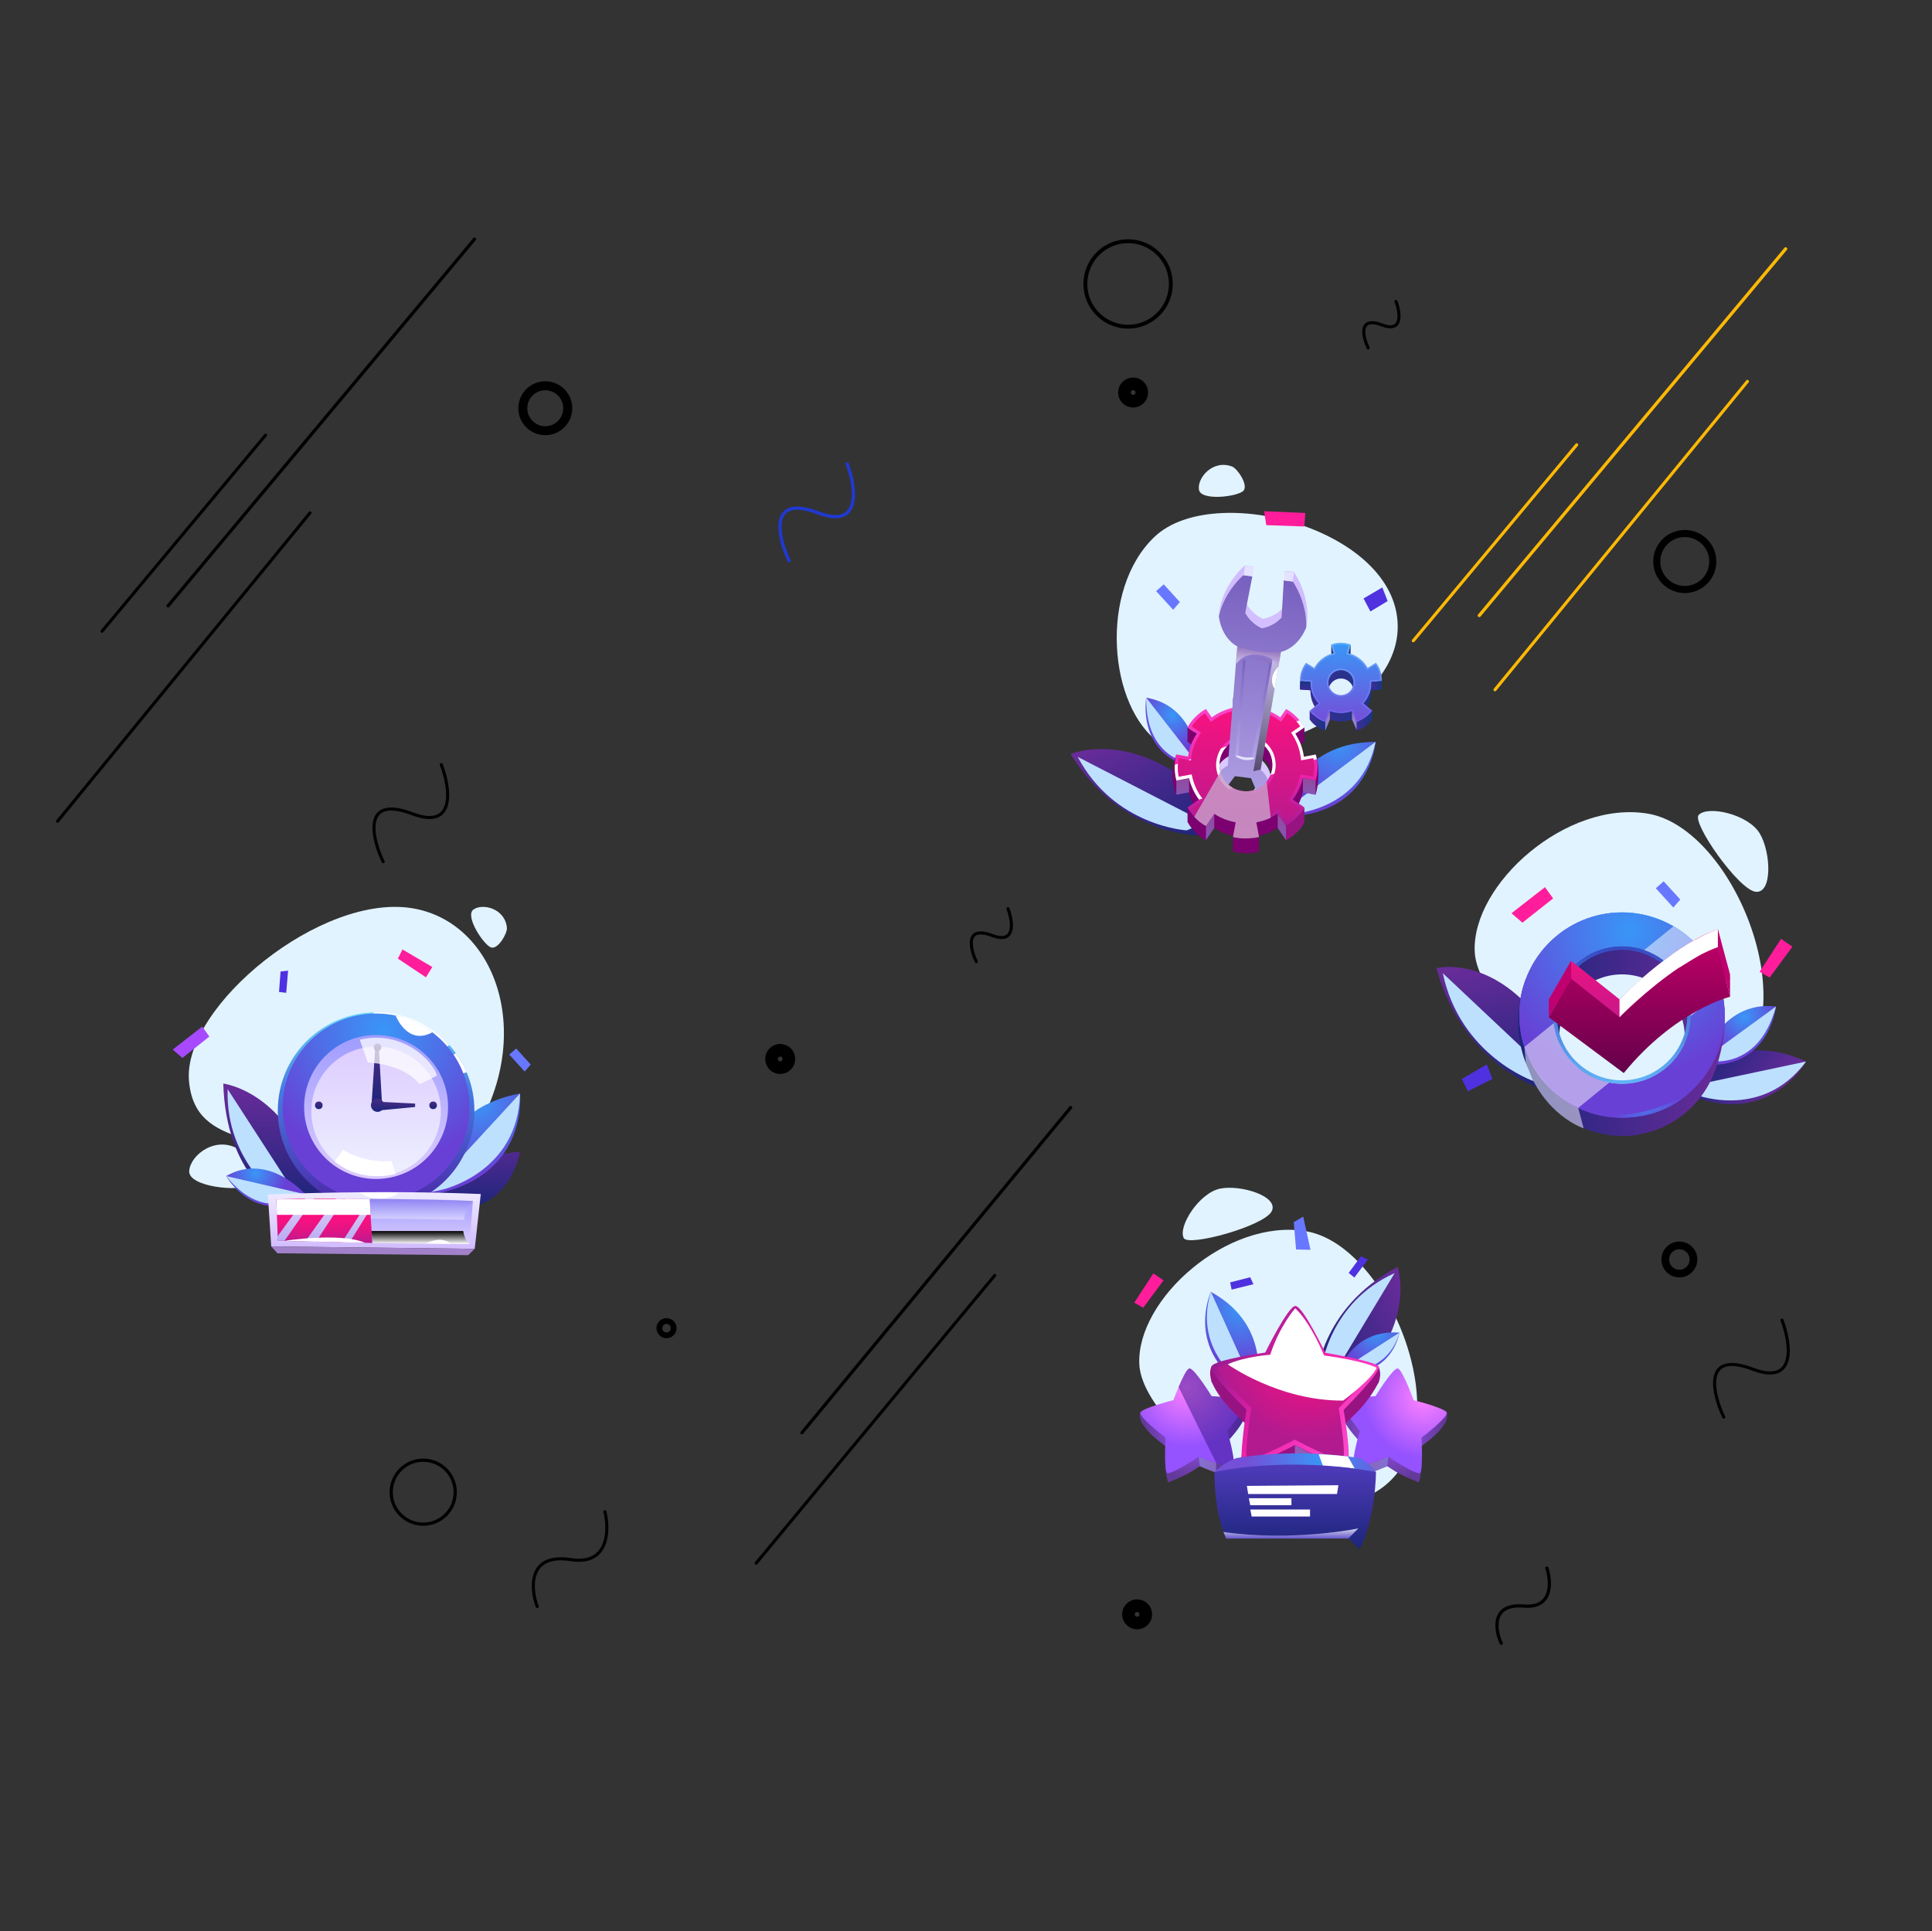 <?xml version="1.0" encoding="utf-8"?>
<!-- Generator: Adobe Illustrator 22.1.0, SVG Export Plug-In . SVG Version: 6.00 Build 0)  -->
<svg version="1.1" id="Layer_1" xmlns="http://www.w3.org/2000/svg" xmlns:xlink="http://www.w3.org/1999/xlink" x="0px" y="0px"
	 viewBox="0 0 3001 3000" style="enable-background:new 0 0 3001 3000;" xml:space="preserve">
<rect x="0" y="0" width="3001" height="3000" fill="#333333" stroke="none"/>
<style type="text/css">
	.st0{fill:none;stroke:#000000;stroke-width:5;stroke-linecap:round;}
	.st1{fill:none;stroke:#000000;stroke-width:4.764;stroke-linecap:round;}
	.st2{fill:none;stroke:#2039D2;stroke-width:5;stroke-linecap:round;}
	.st3{fill:none;stroke:#FFB905;stroke-width:4.764;stroke-linecap:round;}
	.st4{fill:none;stroke:#FFB905;stroke-width:5;stroke-linecap:round;}
	.st5{fill:none;stroke:#000000;stroke-width:12;}
	.st6{fill:none;stroke:#000000;stroke-width:6;}
	.st7{fill:none;stroke:#000000;stroke-width:5;}
	.st8{fill:none;stroke:#000000;stroke-width:11;}
	.st9{fill:none;stroke:#000000;stroke-width:9;}
	.st10{fill:none;stroke:#000000;stroke-width:19.612;}
	.st11{fill:none;stroke:#000000;stroke-width:14;}
	.st12{fill:#E1F3FF;}
	.st13{fill:#FF1D9C;}
	.st14{fill:#A74AFF;}
	.st15{fill:#4F31E0;}
	.st16{fill:#6877FF;}
	.st17{fill:url(#SVGID_1_);}
	.st18{fill:url(#SVGID_2_);}
	.st19{fill:url(#SVGID_3_);}
	.st20{fill:url(#SVGID_4_);}
	.st21{fill:#BDE0FF;}
	.st22{fill:url(#SVGID_5_);}
	.st23{fill:url(#SVGID_6_);}
	.st24{fill:#FFFFFF;}
	.st25{fill:url(#SVGID_7_);}
	.st26{fill:url(#SVGID_8_);}
	.st27{fill:url(#SVGID_9_);}
	.st28{fill:url(#SVGID_10_);}
	.st29{fill:url(#SVGID_11_);}
	.st30{fill:url(#SVGID_12_);}
	.st31{fill:url(#SVGID_13_);}
	.st32{fill:url(#SVGID_14_);}
	.st33{fill:url(#SVGID_15_);}
	.st34{opacity:0.73;fill:#FFFFFF;}
	.st35{fill:url(#SVGID_16_);}
	.st36{fill:url(#SVGID_17_);}
	.st37{opacity:0.4;fill:url(#SVGID_18_);}
	.st38{fill:url(#SVGID_19_);}
	.st39{fill:url(#SVGID_20_);}
	.st40{fill:url(#SVGID_21_);}
	.st41{fill:url(#SVGID_22_);}
	.st42{fill:#A181C9;}
	.st43{fill:url(#SVGID_23_);}
	.st44{fill:url(#SVGID_24_);}
	.st45{fill:url(#SVGID_25_);}
	.st46{fill:url(#SVGID_26_);}
	.st47{fill:url(#SVGID_27_);}
	.st48{fill:url(#SVGID_28_);}
	.st49{fill:url(#SVGID_29_);}
	.st50{fill:url(#SVGID_30_);}
	.st51{fill:url(#SVGID_31_);}
	.st52{fill:url(#SVGID_32_);}
	.st53{fill:url(#SVGID_33_);}
	.st54{fill:url(#SVGID_34_);}
	.st55{fill:url(#SVGID_35_);}
	.st56{fill:url(#SVGID_36_);}
	.st57{fill:url(#SVGID_37_);}
	.st58{fill:#7C006F;}
	.st59{fill:url(#SVGID_38_);}
	.st60{fill:url(#SVGID_39_);}
	.st61{fill:#981382;}
	.st62{fill:url(#SVGID_40_);}
	.st63{fill:url(#SVGID_41_);}
	.st64{opacity:0.62;fill:url(#SVGID_42_);}
	.st65{opacity:0.62;fill:url(#SVGID_43_);}
	.st66{opacity:0.62;fill:url(#SVGID_44_);}
	.st67{opacity:0.62;fill:url(#SVGID_45_);}
	.st68{opacity:0.86;fill:#C99AC7;}
	.st69{clip-path:url(#SVGID_47_);}
	.st70{fill:url(#SVGID_48_);}
	.st71{fill:url(#SVGID_49_);}
	.st72{fill:#E5E2FF;}
	.st73{fill:url(#SVGID_50_);}
	.st74{opacity:0.62;fill:url(#SVGID_51_);}
	.st75{opacity:0.62;fill:url(#SVGID_52_);}
	.st76{opacity:0.5;fill:url(#SVGID_53_);}
	.st77{fill:url(#SVGID_54_);}
	.st78{fill:url(#SVGID_55_);}
	.st79{fill:url(#SVGID_56_);}
	.st80{fill:url(#SVGID_57_);}
	.st81{fill:url(#SVGID_58_);}
	.st82{fill:url(#SVGID_59_);}
	.st83{fill:url(#SVGID_60_);}
	.st84{fill:url(#SVGID_61_);}
	.st85{opacity:0.5;fill:#FFFFFF;}
	.st86{fill:url(#SVGID_62_);}
	.st87{fill:url(#SVGID_63_);}
	.st88{fill:url(#SVGID_64_);}
	.st89{fill:#BF006F;}
	.st90{fill:url(#SVGID_65_);}
	.st91{fill:url(#SVGID_66_);}
	.st92{fill:url(#SVGID_67_);}
	.st93{fill:url(#SVGID_68_);}
	.st94{fill:url(#SVGID_69_);}
	.st95{fill:url(#SVGID_70_);}
	.st96{opacity:0.62;fill:url(#SVGID_71_);}
	.st97{opacity:0.5;fill:#361488;}
	.st98{fill:url(#SVGID_72_);}
	.st99{fill:url(#SVGID_73_);}
	.st100{fill:url(#SVGID_74_);}
	.st101{opacity:0.62;fill:url(#SVGID_75_);}
	.st102{fill:url(#SVGID_76_);}
	.st103{fill:url(#SVGID_77_);}
	.st104{opacity:0.62;fill:url(#SVGID_78_);}
	.st105{fill:url(#SVGID_79_);}
	.st106{fill:url(#SVGID_80_);}
	.st107{opacity:0.81;fill:url(#SVGID_81_);}
</style>
<g id="Background_Details">
	<g id="Waves">
		<path class="st0" d="M2331.9,2552.8c-7.8-16-19.2-62.5,35.4-57.8c44.9,3.9,42.5-38,35.4-59"/>
		<path class="st1" d="M1516.5,1493.9c-7.7-15.5-20.6-57.8,24.7-40.6c37.2,14.1,32-22.1,24.5-41.6"/>
		<path class="st1" d="M595.2,1338.7c-14.1-28.5-37.8-106,45.3-74.5c68.2,25.9,58.8-40.5,45-76.3"/>
		<path class="st1" d="M2677.6,2201.5c-14.1-28.4-37.8-106,45.3-74.4c68.2,25.9,58.8-40.5,45-76.3"/>
		<path class="st1" d="M2125.2,540.5c-6.7-13.6-18.1-50.7,21.7-35.6c32.6,12.4,28.1-19.4,21.5-36.5"/>
		<path class="st2" d="M1225.8,871.1c-14.1-28.4-37.7-105.8,45.2-74.3c68.1,25.9,58.7-40.4,44.9-76.2"/>
		<path class="st1" d="M834.5,2495.7c-8.7-21.8-18.8-83.9,52.5-72.8c58.6,9.2,59.8-46.2,52.6-74.3"/>
	</g>
	<g id="Lines">
		<path class="st1" d="M412.4,676.1l-127,152.2L158.5,980.6"/>
		<path class="st0" d="M737,371.6L261.1,941.2"/>
		<path class="st1" d="M481.5,796.8l-392.1,479"/>
		<path class="st3" d="M2449.1,691l-126.9,152.2l-126.9,152.2"/>
		<path class="st4" d="M2773.7,386.6l-475.9,569.6"/>
		<path class="st3" d="M2714.3,592.5l-392.1,479"/>
		<path class="st0" d="M1663.1,1720.5l-417.4,505.2"/>
		<path class="st1" d="M1545.1,1981.4l-370.5,446.9"/>
	</g>
	<g id="Black_Elipses">
		<circle class="st5" cx="2608.6" cy="1956.6" r="21.9"/>
		<circle class="st6" cx="1752.3" cy="441.1" r="66.4"/>
		<circle class="st7" cx="657.4" cy="2318.1" r="49.7"/>
		<circle class="st8" cx="2617" cy="872.3" r="43.5"/>
		<circle class="st9" cx="1035.3" cy="2063.3" r="11.1"/>
		<circle class="st10" cx="1760.1" cy="609.8" r="13.5"/>
		<circle class="st11" cx="847" cy="634.2" r="34.9"/>
		<circle class="st10" cx="1766.3" cy="2507.9" r="13.5"/>
		<circle class="st10" cx="1211.9" cy="1645.1" r="13.5"/>
	</g>
</g>
<g>
	<path class="st12" d="M698.6,1811.9c-78.4,88.6-145,94.1-196.1,27.7c-70.5-91.5-199.8-46.3-209-161.2
		c-9.2-114.9,206.1-292.6,349-267.1S843.8,1647.9,698.6,1811.9z"/>
	<path class="st12" d="M372.7,1786.6c-36-23.8-76.8,6.9-78.8,32.3c-2,25.4,78.9,32.4,91.5,22.4
		C398,1831.2,382.7,1793.1,372.7,1786.6z"/>
	<polygon class="st13" points="625.2,1475 671.5,1502.2 661.6,1518.3 618,1489.2 	"/>
	<polygon class="st14" points="268.3,1630.5 314.1,1594.8 325.2,1610.3 283.3,1643.5 	"/>
	<polygon class="st15" points="447.5,1507.9 444.6,1542.3 433.4,1541 435.8,1509.3 	"/>
	<polygon class="st16" points="791,1638.3 815,1664.6 824.4,1653.8 801.8,1628.8 	"/>
	<linearGradient id="SVGID_1_" gradientUnits="userSpaceOnUse" x1="584.177" y1="1828.168" x2="584.177" y2="1816.322">
		<stop  offset="0" style="stop-color:#1C257B"/>
		<stop  offset="1" style="stop-color:#482C83"/>
	</linearGradient>
	<path class="st17" d="M590.1,1822.2c0,3.3-2.7,5.9-5.9,5.9c-3.3,0-5.9-2.7-5.9-5.9c0-3.3,2.7-5.9,5.9-5.9
		C587.4,1816.3,590.1,1819,590.1,1822.2z"/>
	<g>
		<linearGradient id="SVGID_2_" gradientUnits="userSpaceOnUse" x1="636.323" y1="1877.654" x2="636.323" y2="1745.93">
			<stop  offset="0" style="stop-color:#1C257B"/>
			<stop  offset="1" style="stop-color:#6A2C9A"/>
		</linearGradient>
		<path class="st18" d="M495.8,1868.1c0,0-41.5-53.8-28.3-122.1c0,0,102.2,52.9,106.5,117.3l70.8,1.7c0,0,80.8-71.7,163-75.6
			c0,0-12.6,78.7-86.2,88.3L495.8,1868.1z"/>
		<radialGradient id="SVGID_3_" cx="742.243" cy="1712.392" r="108.537" gradientUnits="userSpaceOnUse">
			<stop  offset="0" style="stop-color:#3996F7"/>
			<stop  offset="1" style="stop-color:#6840D5"/>
		</radialGradient>
		<path class="st19" d="M665.9,1852.6c0,0,4.7-128.7,141.8-153.8c0,0,14.2,123.2-125.2,154.6L665.9,1852.6z"/>
		<linearGradient id="SVGID_4_" gradientUnits="userSpaceOnUse" x1="421.27" y1="1868.059" x2="421.27" y2="1683.299">
			<stop  offset="0" style="stop-color:#1C257B"/>
			<stop  offset="1" style="stop-color:#6A2C9A"/>
		</linearGradient>
		<path class="st20" d="M435,1867.9c0,0-83.8-39.9-88.2-184.6c0,0,112.9,13.5,149,184.8L435,1867.9z"/>
		<path class="st21" d="M807.7,1698.8l-141.8,153.8l20.8-4.4C686.7,1848.2,805,1822.2,807.7,1698.8z"/>
		<path class="st21" d="M353.6,1692l113.9,175.9l-28.8-3.2C438.7,1864.8,349.9,1807.4,353.6,1692z"/>
		<radialGradient id="SVGID_5_" cx="397.102" cy="1822.443" r="49.22" gradientUnits="userSpaceOnUse">
			<stop  offset="0" style="stop-color:#3996F7"/>
			<stop  offset="1" style="stop-color:#6840D5"/>
		</radialGradient>
		<path class="st22" d="M477.6,1858.9c0,0-58.3-70.9-126.3-31.9C351.3,1827,395.2,1905.9,477.6,1858.9z"/>
		<path class="st21" d="M351.3,1827l120.8,27.9C472.1,1854.9,412.6,1903.9,351.3,1827z"/>
	</g>
	<g>
		<linearGradient id="SVGID_6_" gradientUnits="userSpaceOnUse" x1="584.177" y1="1878.161" x2="584.177" y2="1572.734">
			<stop  offset="0" style="stop-color:#4C25A6"/>
			<stop  offset="0.602" style="stop-color:#457AE2"/>
			<stop  offset="1" style="stop-color:#6DD9F7"/>
		</linearGradient>
		<circle class="st23" cx="584.2" cy="1725.4" r="152.7"/>
		<path class="st24" d="M580.5,1584.8v-12.1c0,0,67.2-6.2,117.3,50.7l-9.8,7.1C688.1,1630.6,648.2,1583,580.5,1584.8z"/>
		<path class="st24" d="M697.8,1642.5l10.3-6.3c0,0,11.7,16.1,16.8,29.8l-11.9,2.7C712.9,1668.7,707.4,1655.8,697.8,1642.5z"/>
		<radialGradient id="SVGID_7_" cx="594.838" cy="1600.099" r="207.224" gradientUnits="userSpaceOnUse">
			<stop  offset="0" style="stop-color:#3996F7"/>
			<stop  offset="1" style="stop-color:#6840D5"/>
		</radialGradient>
		<circle class="st25" cx="584.2" cy="1719.7" r="145.2"/>
		<linearGradient id="SVGID_8_" gradientUnits="userSpaceOnUse" x1="584.177" y1="1831.505" x2="584.177" y2="1607.985">
			<stop  offset="0" style="stop-color:#DDCDFF"/>
			<stop  offset="1" style="stop-color:#9F9CFF"/>
		</linearGradient>
		<circle class="st26" cx="584.2" cy="1719.7" r="111.8"/>
		<linearGradient id="SVGID_9_" gradientUnits="userSpaceOnUse" x1="584.177" y1="1827.102" x2="584.177" y2="1625.908">
			<stop  offset="0" style="stop-color:#EEF0FF"/>
			<stop  offset="1" style="stop-color:#DDCDFF"/>
		</linearGradient>
		<circle class="st27" cx="584.2" cy="1726.5" r="100.6"/>
		<linearGradient id="SVGID_10_" gradientUnits="userSpaceOnUse" x1="585.308" y1="1719.745" x2="585.308" y2="1627">
			<stop  offset="0" style="stop-color:#1C257B"/>
			<stop  offset="1" style="stop-color:#482C83"/>
		</linearGradient>
		<polygon class="st28" points="576.9,1719.7 582.9,1627 588.4,1627 593.7,1719.7 		"/>
		<linearGradient id="SVGID_11_" gradientUnits="userSpaceOnUse" x1="614.551" y1="1725.347" x2="614.551" y2="1711.387">
			<stop  offset="0" style="stop-color:#1C257B"/>
			<stop  offset="1" style="stop-color:#482C83"/>
		</linearGradient>
		<polygon class="st29" points="585.3,1725.3 584.3,1711.4 644.8,1714.4 644.8,1719.7 		"/>
		<linearGradient id="SVGID_12_" gradientUnits="userSpaceOnUse" x1="586.409" y1="1727.236" x2="586.409" y2="1706.882">
			<stop  offset="0" style="stop-color:#1C257B"/>
			<stop  offset="1" style="stop-color:#482C83"/>
		</linearGradient>
		<path class="st30" d="M596.6,1717.1c0,5.6-4.6,10.2-10.2,10.2c-5.6,0-10.2-4.6-10.2-10.2c0-5.6,4.6-10.2,10.2-10.2
			C592,1706.9,596.6,1711.4,596.6,1717.1z"/>
		<linearGradient id="SVGID_13_" gradientUnits="userSpaceOnUse" x1="495.246" y1="1722.982" x2="495.246" y2="1711.136">
			<stop  offset="0" style="stop-color:#1C257B"/>
			<stop  offset="1" style="stop-color:#482C83"/>
		</linearGradient>
		<circle class="st31" cx="495.2" cy="1717.1" r="5.9"/>
		<linearGradient id="SVGID_14_" gradientUnits="userSpaceOnUse" x1="672.793" y1="1722.982" x2="672.793" y2="1711.136">
			<stop  offset="0" style="stop-color:#1C257B"/>
			<stop  offset="1" style="stop-color:#482C83"/>
		</linearGradient>
		<circle class="st32" cx="672.8" cy="1717.1" r="5.9"/>
		<linearGradient id="SVGID_15_" gradientUnits="userSpaceOnUse" x1="586.409" y1="1632.923" x2="586.409" y2="1621.077">
			<stop  offset="0" style="stop-color:#1C257B"/>
			<stop  offset="1" style="stop-color:#482C83"/>
		</linearGradient>
		<circle class="st33" cx="586.4" cy="1627" r="5.9"/>
		<path class="st34" d="M558.8,1615.2l12.6,35.5c0,0,53.7,0.8,80.5,33.6l26.8-13.2C672.8,1648.2,625.2,1599.3,558.8,1615.2z"/>
		<path class="st24" d="M519.8,1804.4l13-18.2c0,0,29.4,20.7,75.2,17.7l6.6,19.7C614.6,1823.5,564.3,1839.5,519.8,1804.4z"/>
		<path class="st24" d="M614.6,1577.7c0,0,17.9,47.3,57,26C671.5,1603.7,648.6,1583.6,614.6,1577.7z"/>
	</g>
	<g>
		<linearGradient id="SVGID_16_" gradientUnits="userSpaceOnUse" x1="581.401" y1="1940.093" x2="581.401" y2="1851.984">
			<stop  offset="0" style="stop-color:#D1BBFF"/>
			<stop  offset="1" style="stop-color:#EFEAFF"/>
		</linearGradient>
		<path class="st35" d="M421.3,1936.3l-5.2-80.6c0,0,163.5-7.8,330.7-0.8l-9.4,85.2L421.3,1936.3z"/>
		<linearGradient id="SVGID_17_" gradientUnits="userSpaceOnUse" x1="581.945" y1="1932.606" x2="581.945" y2="1862.327">
			<stop  offset="0" style="stop-color:#DDCDFF"/>
			<stop  offset="1" style="stop-color:#9F9CFF"/>
		</linearGradient>
		<path class="st36" d="M432,1929.4l-2.8-66.2c0,0,149.5-3.2,305.4,2.6l-5.3,66.8L432,1929.4z"/>
		<linearGradient id="SVGID_18_" gradientUnits="userSpaceOnUse" x1="581.945" y1="1894.791" x2="581.945" y2="1862.59">
			<stop  offset="0" style="stop-color:#FFFFFF"/>
			<stop  offset="1" style="stop-color:#7460E0"/>
		</linearGradient>
		<path class="st37" d="M734.7,1865.8c0,0-11,11.4-14,29l-278.8-3.7l-12.7-27.8C429.2,1863.2,665.7,1860.7,734.7,1865.8z"/>
		<linearGradient id="SVGID_19_" gradientUnits="userSpaceOnUse" x1="503.856" y1="1931" x2="503.856" y2="1861.989">
			<stop  offset="0" style="stop-color:#B31A8F"/>
			<stop  offset="8.967161e-03" style="stop-color:#B51A8F"/>
			<stop  offset="0.149" style="stop-color:#D01789"/>
			<stop  offset="0.301" style="stop-color:#E41484"/>
			<stop  offset="0.472" style="stop-color:#F31281"/>
			<stop  offset="0.676" style="stop-color:#FB117F"/>
			<stop  offset="1" style="stop-color:#FE117E"/>
		</linearGradient>
		<path class="st38" d="M429.2,1863.2l2.4,64.4l146.9,3.4l-4.5-67.8C574,1863.2,523.6,1860.4,429.2,1863.2z"/>
		<linearGradient id="SVGID_20_" gradientUnits="userSpaceOnUse" x1="459.333" y1="1927.594" x2="459.333" y2="1861.989">
			<stop  offset="0" style="stop-color:#B9ACF4"/>
			<stop  offset="1" style="stop-color:#E1D1F5"/>
		</linearGradient>
		<polygon class="st39" points="430.9,1920.9 473.9,1862 487.8,1862 441.9,1927.6 431.6,1927.6 		"/>
		<linearGradient id="SVGID_21_" gradientUnits="userSpaceOnUse" x1="504.487" y1="1928.97" x2="504.487" y2="1862.047">
			<stop  offset="0" style="stop-color:#B9ACF4"/>
			<stop  offset="1" style="stop-color:#E1D1F5"/>
		</linearGradient>
		<polygon class="st40" points="474.3,1928.4 521.7,1862 534.7,1862.2 490.9,1929 		"/>
		<linearGradient id="SVGID_22_" gradientUnits="userSpaceOnUse" x1="553.039" y1="1929.832" x2="553.039" y2="1863.221">
			<stop  offset="0" style="stop-color:#B9ACF4"/>
			<stop  offset="1" style="stop-color:#E1D1F5"/>
		</linearGradient>
		<polygon class="st41" points="531.1,1929.8 574,1863.2 575,1878.6 543.2,1929.8 		"/>
		<polygon class="st42" points="421.3,1936.3 430.9,1947 727.2,1949.9 737.3,1940.1 		"/>
		<path class="st24" d="M429.2,1863.2l0.9,24.1h145.5l-1.6-24.1C574,1863.2,524.4,1862,429.2,1863.2z"/>
		<path class="st24" d="M534.7,1862.2c0,0,17.4,17.7,40.9,0.3L534.7,1862.2z"/>
		<path class="st24" d="M558.8,1852.2c0,0,9.4,10.1,31.3,9.8c21.9-0.2,29.3-9.8,29.3-9.8S567.9,1852.1,558.8,1852.2z"/>
		<path class="st24" d="M441.9,1927.6c0,0,86.9-13.4,125.3,3.1L441.9,1927.6z"/>
		<linearGradient id="SVGID_23_" gradientUnits="userSpaceOnUse" x1="653.298" y1="1932.606" x2="653.298" y2="1912.392">
			<stop  offset="0" style="stop-color:#FFFFFF"/>
			<stop  offset="1" style="stop-color:#000000"/>
		</linearGradient>
		<path class="st43" d="M729.4,1932.6c0,0-6.6-2.5-9.9-20.2H577.2l1.2,18.6L729.4,1932.6z"/>
		<path class="st24" d="M662,1931.5c0,0,22.5-12.7,38.7,0.8L662,1931.5z"/>
	</g>
	<path class="st12" d="M787.4,1441.4c-2.8-29.9-37.2-38.6-51.8-28.6c-14.6,10,16.8,56.8,27.7,59.2
		C774.2,1474.6,788.1,1449.7,787.4,1441.4z"/>
</g>
<g>
	<path class="st12" d="M1802.5,1155.1c-80.9-55.2-96.3-238.9-8.9-321.4c92.4-87.2,375.6-11.6,377.5,138.3
		C2173.1,1121.7,1884.5,1211,1802.5,1155.1z"/>
	<g>
		
			<radialGradient id="SVGID_24_" cx="2018.077" cy="1057.744" r="96.991" gradientTransform="matrix(0.984 0.18 -0.18 0.984 281.837 -249.208)" gradientUnits="userSpaceOnUse">
			<stop  offset="0" style="stop-color:#3996F7"/>
			<stop  offset="1" style="stop-color:#6840D5"/>
		</radialGradient>
		<path class="st44" d="M1987.3,1264.9c0,0,24.8-112.4,149.4-112.4c0,0-7.3,110.6-134.9,115.8L1987.3,1264.9z"/>
		<path class="st21" d="M2136.7,1152.5l-149.4,112.4l19-0.5C2006.3,1264.4,2114.4,1260.6,2136.7,1152.5z"/>
	</g>
	<g>
		
			<linearGradient id="SVGID_25_" gradientUnits="userSpaceOnUse" x1="1848.216" y1="1514.526" x2="1848.216" y2="1302.929" gradientTransform="matrix(0.868 -0.497 0.497 0.868 -519.785 920.76)">
			<stop  offset="0" style="stop-color:#1C257B"/>
			<stop  offset="1" style="stop-color:#6A2C9A"/>
		</linearGradient>
		<path class="st45" d="M1867.8,1297.9c0,0-124.3,4.4-204.7-126.5c0,0,111.1-47.1,234.7,91.5L1867.8,1297.9z"/>
		<path class="st21" d="M1674,1175.8l197.7,101.9l-28.2,12.3C1843.5,1290,1731.4,1284,1674,1175.8z"/>
	</g>
	<g>
		
			<radialGradient id="SVGID_26_" cx="1556.881" cy="957.358" r="52.24" gradientTransform="matrix(0.776 0.631 -0.631 0.776 1217.451 -614.369)" gradientUnits="userSpaceOnUse">
			<stop  offset="0" style="stop-color:#3996F7"/>
			<stop  offset="1" style="stop-color:#6840D5"/>
		</radialGradient>
		<path class="st46" d="M1863.1,1194.7c0,0-0.6-97.4-82.6-110.8C1780.4,1083.8,1763.7,1178.2,1863.1,1194.7z"/>
		<path class="st21" d="M1780.4,1083.8l80.8,103.9C1861.2,1187.7,1779.4,1188.2,1780.4,1083.8z"/>
	</g>
	<polygon class="st13" points="1963.6,794.2 2027.6,796.9 2026,817.9 1966.9,815.8 	"/>
	<polygon class="st16" points="1795.8,918.3 1822.3,947.3 1832.7,935.3 1807.7,907.8 	"/>
	<g>
		<linearGradient id="SVGID_27_" gradientUnits="userSpaceOnUse" x1="2019.287" y1="1073.156" x2="2146.452" y2="1073.156">
			<stop  offset="0" style="stop-color:#3D2C97"/>
			<stop  offset="1" style="stop-color:#183683"/>
		</linearGradient>
		<path class="st47" d="M2130.3,1073.5c0-0.4,0-0.8,0-1.2l16.2-1.2c0.2-10.8-3.1-20.8-9.3-28.5l-12.8,7.9
			c-6.3-11.2-17-19.7-29.8-22.9l3.3-13.5c-10.2-3.5-20.7-3.5-30,0l3.3,13.5c-12.8,3.2-23.5,11.6-29.7,22.9l-12.9-7.9
			c-6.5,8.7-9.7,18.7-9.3,28.5l16.2,1.2c0,0.4,0,0.8,0,1.2c0,12.4,4.7,23.7,12.6,32.1l-13.7,11.6c6.2,8.8,14.7,15,24.3,17.6
			l7.1-17.2c5.3,2.1,11.1,3.2,17.2,3.2c6.1,0,11.9-1.1,17.2-3.2l7.1,17.2c10.3-3.2,18.8-9.4,24.3-17.6l-13.7-11.6
			C2125.6,1097.2,2130.3,1085.9,2130.3,1073.5z M2089.4,1091.7c-2,0.8-4.2,1.2-6.5,1.2c-2.3,0-4.5-0.4-6.5-1.2c-2.6-0.9-5-2.4-7-4.3
			c-3.4-3.3-5.6-7.8-5.8-12.9c-0.1-0.3-0.1-0.7-0.1-1c0-3,0.7-5.8,1.9-8.3c2.4-5,6.9-8.9,12.4-10.4c1.6-0.5,3.3-0.7,5.1-0.7
			c1.8,0,3.5,0.2,5.1,0.7c5.5,1.5,10,5.3,12.4,10.4c1.2,2.5,1.9,5.3,1.9,8.3c0,0.3,0,0.7-0.1,1c-0.2,5.1-2.4,9.6-5.8,12.9
			C2094.4,1089.3,2092,1090.8,2089.4,1091.7z"/>
		<linearGradient id="SVGID_28_" gradientUnits="userSpaceOnUse" x1="2082.852" y1="1121.894" x2="2082.852" y2="998.398">
			<stop  offset="0" style="stop-color:#7459F1"/>
			<stop  offset="1" style="stop-color:#60B3F7"/>
		</linearGradient>
		<path class="st48" d="M2130.3,1060.5c0-0.4,0-0.8,0-1.2l16.2-1.2c0.2-10.8-3.1-20.8-9.3-28.5l-12.8,7.9
			c-6.3-11.2-17-19.7-29.8-22.9l3.3-13.5c-10.2-3.5-20.7-3.5-30,0l3.3,13.5c-12.8,3.2-23.5,11.6-29.7,22.9l-12.9-7.9
			c-6.5,8.7-9.7,18.7-9.3,28.5l16.2,1.2c0,0.4,0,0.8,0,1.2c0,12.4,4.7,23.7,12.6,32.1l-13.7,11.6c6.2,8.8,14.7,15,24.3,17.6
			l7.1-17.2c5.3,2.1,11.1,3.2,17.2,3.2c6.1,0,11.9-1.1,17.2-3.2l7.1,17.2c10.3-3.2,18.8-9.4,24.3-17.6l-13.7-11.6
			C2125.6,1084.2,2130.3,1072.9,2130.3,1060.5z M2089.4,1078.7c-2,0.8-4.2,1.2-6.5,1.2c-2.3,0-4.5-0.4-6.5-1.2c-2.6-0.9-5-2.4-7-4.3
			c-3.4-3.3-5.6-7.8-5.8-12.9c-0.1-0.3-0.1-0.7-0.1-1c0-3,0.7-5.8,1.9-8.3c2.4-5,6.9-8.9,12.4-10.4c1.6-0.5,3.3-0.7,5.1-0.7
			c1.8,0,3.5,0.2,5.1,0.7c5.5,1.5,10,5.3,12.4,10.4c1.2,2.5,1.9,5.3,1.9,8.3c0,0.3,0,0.7-0.1,1c-0.2,5.1-2.4,9.6-5.8,12.9
			C2094.4,1076.3,2092,1077.8,2089.4,1078.7z"/>
		<linearGradient id="SVGID_29_" gradientUnits="userSpaceOnUse" x1="2082.842" y1="1118.821" x2="2082.842" y2="1000.912">
			<stop  offset="0" style="stop-color:#744FD8"/>
			<stop  offset="1" style="stop-color:#3996F7"/>
		</linearGradient>
		<path class="st49" d="M2057.1,1118.8c-7.5-2.5-14.1-7.4-19.4-14.2l13.9-11.8l-1.8-1.9c-7.7-8.3-11.9-19.1-11.9-30.4
			c0-0.3,0-0.7,0-1l0.2-2.5l-16.4-1.3c0.1-7.8,2.7-15.8,7.5-22.8l13.1,8l1.3-2.3c6-10.8,16.3-18.7,28.1-21.7l2.4-0.6l-3.3-13.7
			c3.7-1.1,7.6-1.7,11.6-1.7c4.1,0,8.3,0.6,12.4,1.8l-3.3,13.7l2.4,0.6c11.9,3,22.2,10.9,28.2,21.7l1.3,2.3l13.1-8.1
			c4.5,6.4,7.1,14.4,7.4,22.9l-16.3,1.3l0.2,2.5c0,0.3,0,0.7,0,1c0,11.3-4.2,22.1-11.9,30.4l-1.8,1.9l13.9,11.9
			c-4.7,6.3-11.4,11.1-19.5,14.1l-7.1-17.3l-2.3,0.9c-5.2,2-10.6,3.1-16.3,3.1c-5.6,0-11.1-1-16.3-3.1l-2.3-0.9L2057.1,1118.8z
			 M2082.9,1038.6c-2.1,0-4,0.3-5.8,0.8c-6.1,1.6-11.2,5.9-13.9,11.7c-1.4,2.8-2.1,6-2.1,9.4c0,0.5,0,0.9,0.1,1.4
			c0.2,5.3,2.6,10.5,6.6,14.3c2.2,2.2,5,3.9,7.9,4.9c2.2,0.8,4.7,1.3,7.3,1.3c2.6,0,5-0.4,7.4-1.3c2.8-0.9,5.6-2.6,7.9-4.9
			c4-3.8,6.3-9,6.6-14.6c0-0.1,0.1-0.6,0.1-1.1c0-3.3-0.7-6.5-2.2-9.4c-2.7-5.8-7.8-10-14-11.7
			C2086.9,1038.9,2084.9,1038.6,2082.9,1038.6z"/>
		<linearGradient id="SVGID_30_" gradientUnits="userSpaceOnUse" x1="2107.182" y1="1119.587" x2="2131.455" y2="1119.587">
			<stop  offset="0" style="stop-color:#3D2C97"/>
			<stop  offset="1" style="stop-color:#183683"/>
		</linearGradient>
		<path class="st50" d="M2131.4,1104.3l0,13c0,0-8.6,14-24.3,17.6l0-13C2107.2,1121.9,2122.9,1115.9,2131.4,1104.3z"/>
		<linearGradient id="SVGID_31_" gradientUnits="userSpaceOnUse" x1="2034.33" y1="1119.587" x2="2058.603" y2="1119.587">
			<stop  offset="0" style="stop-color:#3D2C97"/>
			<stop  offset="1" style="stop-color:#183683"/>
		</linearGradient>
		<path class="st51" d="M2058.6,1121.9l0,13c0,0-16.2-4.6-24.3-17.6l0-13C2034.3,1104.3,2045,1118.4,2058.6,1121.9z"/>
		<linearGradient id="SVGID_32_" gradientUnits="userSpaceOnUse" x1="2130.276" y1="1065.209" x2="2146.445" y2="1065.209">
			<stop  offset="0" style="stop-color:#3D2C97"/>
			<stop  offset="1" style="stop-color:#183683"/>
		</linearGradient>
		<polygon class="st52" points="2146.4,1058.1 2146.4,1071.1 2130.3,1072.3 2130.3,1059.3 		"/>
		<linearGradient id="SVGID_33_" gradientUnits="userSpaceOnUse" x1="2094.572" y1="1008.066" x2="2097.877" y2="1008.066">
			<stop  offset="0" style="stop-color:#3D2C97"/>
			<stop  offset="1" style="stop-color:#183683"/>
		</linearGradient>
		<polygon class="st53" points="2096.6,1015.1 2097.9,1014 2097.9,1001 2094.6,1014.6 		"/>
		<linearGradient id="SVGID_34_" gradientUnits="userSpaceOnUse" x1="2067.88" y1="1008.066" x2="2071.166" y2="1008.066">
			<stop  offset="0" style="stop-color:#3D2C97"/>
			<stop  offset="1" style="stop-color:#183683"/>
		</linearGradient>
		<polygon class="st54" points="2067.9,1001 2067.9,1014 2069.2,1015.1 2071.2,1014.6 		"/>
		<linearGradient id="SVGID_35_" gradientUnits="userSpaceOnUse" x1="2027.41" y1="1072.338" x2="2027.41" y2="1058.081">
			<stop  offset="0" style="stop-color:#3D2C97"/>
			<stop  offset="1" style="stop-color:#183683"/>
		</linearGradient>
		<polygon class="st55" points="2019.3,1058.1 2019.3,1071.1 2035.5,1072.3 2035.5,1059.3 		"/>
		<linearGradient id="SVGID_36_" gradientUnits="userSpaceOnUse" x1="2062.136" y1="1134.904" x2="2062.136" y2="1104.694">
			<stop  offset="0" style="stop-color:#8B8BE0"/>
			<stop  offset="1" style="stop-color:#A177B7"/>
		</linearGradient>
		<polygon class="st56" points="2058.6,1134.9 2058.6,1121.9 2065.7,1104.7 2065.7,1117.7 		"/>
		<linearGradient id="SVGID_37_" gradientUnits="userSpaceOnUse" x1="2103.64" y1="1133.58" x2="2103.64" y2="1104.694">
			<stop  offset="0" style="stop-color:#8B8BE0"/>
			<stop  offset="1" style="stop-color:#A177B7"/>
		</linearGradient>
		<polygon class="st57" points="2100.1,1117.7 2100.1,1104.7 2107.2,1121.9 2107.2,1133.6 		"/>
	</g>
	<polygon class="st15" points="2155.4,933.8 2128.7,949.9 2118,929.7 2147.2,912.6 	"/>
	<path class="st12" d="M1913.9,724.8c-29.7-11.4-54.3,17.1-51.6,35.7c2.6,18.6,61.9,10.9,69.4,1.6
		C1939.1,753,1922.1,728,1913.9,724.8z"/>
	<g>
		<path class="st58" d="M2043.5,1234.6c4.3-12.8,7.5-43.5,0-62.5l-18.3,25.4c-1.8-13-6.3-25.1-13-35.8l13.9-9.5
			c-4.9-10.3-17.5-23.4-28.6-28.7l-8.9,13c-10.4-7.6-22.6-13-35.8-15.6l2.8-14.7c-10.8-3.8-28.9-4.2-40.5,0l2.8,14.7
			c-13.2,2.6-25.3,8-35.8,15.6l-8.9-13.1c-10.2,5-23.4,17.6-28.6,28.7l14,9.5c-6.7,10.6-11.3,22.8-13.1,35.8l-18.3-3.4
			c-3.7,10.8-4.1,28.9,0,40.5l19.8-3.7c2.9,12.3,8.2,23.6,15.5,33.3l-18,12.3c5,10.2,17.5,23.4,28.6,28.6l12.9-18.8
			c9.9,6.5,21.2,11,33.3,13.1l-4.3,23.1c10.8,3.7,28.9,4.1,40.5,0l-4.3-23.1c12.1-2.1,23.4-6.7,33.3-13.1l12.9,18.8
			c10.3-5,23.4-17.5,28.6-28.6l-17.9-12.3c7.3-9.7,12.7-21.1,15.5-33.3L2043.5,1234.6z M1967.3,1236.2c-3,3.6-6.6,6.7-10.6,9.2
			c-4.4,2.6-9.3,4.5-14.5,5.3c-2.2,0.4-4.5,0.6-6.8,0.6c-2.3,0-4.6-0.2-6.8-0.6c-5.2-0.8-10.1-2.7-14.4-5.2
			c-4.1-2.5-7.7-5.6-10.7-9.3c-3.4-4.2-6-9.1-7.6-14.4c-1.1-3.7-1.7-7.6-1.7-11.7c0-1.1,0-2.3,0.1-3.4c0.5-6.1,2.3-11.9,5.1-16.9
			c2.7-4.7,6.4-9,10.7-12.3c4.8-3.8,10.6-6.5,16.9-7.8c2.7-0.5,5.5-0.8,8.4-0.8c2.9,0,5.6,0.3,8.4,0.8c6.2,1.3,12,4,16.9,7.8
			c4.3,3.4,8,7.6,10.7,12.3c2.8,5,4.7,10.8,5.1,16.9c0.1,1.1,0.1,2.3,0.1,3.4c0,4.1-0.6,8-1.7,11.7
			C1973.3,1227.1,1970.7,1231.9,1967.3,1236.2z"/>
		<linearGradient id="SVGID_38_" gradientUnits="userSpaceOnUse" x1="1935.428" y1="1303.438" x2="1935.428" y2="1081.202">
			<stop  offset="0" style="stop-color:#971A8F"/>
			<stop  offset="0.468" style="stop-color:#EF22AC"/>
			<stop  offset="1" style="stop-color:#FE4CCE"/>
		</linearGradient>
		<path class="st59" d="M2043.6,1212.6c3.1-8.8,3.9-22.5,1.8-33.5c-0.5-2.5-1.1-4.8-1.8-6.9l-18.3,3.4c-1.8-13-6.3-25.1-13-35.8
			l13.9-9.5c-1.7-3.6-4.4-7.5-7.6-11.4c-5.9-7.1-13.8-13.9-21-17.4l-8.9,13c-10.5-7.6-22.6-13-35.8-15.6l2.8-14.7
			c-10.8-3.8-28.9-4.2-40.5,0l2.8,14.7c-13.1,2.6-25.3,7.9-35.8,15.6l-8.9-13.1c-10.3,5-23.3,17.6-28.7,28.7l14,9.5
			c-6.7,10.7-11.3,22.8-13.1,35.8l-18.3-3.4c-1.6,4.5-2.5,10.2-2.8,16.1c-0.5,8.5,0.4,17.6,2.8,24.3l19.8-3.7
			c2.9,12.3,8.2,23.6,15.5,33.3l-18,12.3c2.3,4.5,6,9.7,10.5,14.4c5.5,5.9,12.1,11.3,18.2,14.2l12.9-18.9c9.9,6.5,21.2,11,33.3,13.1
			l-4.3,23.1c10.8,3.7,29,4.1,40.5,0l-4.3-23c7.9-1.4,15.4-3.8,22.4-7.1c3.8-1.8,7.4-3.8,10.9-6l12.9,18.8
			c10.3-5,23.4-17.5,28.6-28.6l-17.9-12.3c7.3-9.8,12.7-21.1,15.5-33.3L2043.6,1212.6z M1967.4,1214.2c-3,3.6-6.6,6.7-10.7,9.2
			c-4.3,2.6-9.3,4.4-14.5,5.3c-2.2,0.4-4.4,0.6-6.8,0.6c-2.3,0-4.6-0.2-6.8-0.6c-4.8-0.8-9.3-2.4-13.4-4.6c-0.4-0.2-0.8-0.4-1.1-0.6
			c-4-2.5-7.6-5.6-10.7-9.3c-3.4-4.2-6-9.1-7.6-14.4c-0.1-0.3-0.2-0.7-0.3-1c-0.9-3.4-1.4-7-1.4-10.8c0-1.1,0-2.3,0.2-3.4
			c0.5-6.1,2.3-11.9,5.1-16.9c1.8-3.2,4.1-6.1,6.7-8.7c1.3-1.3,2.6-2.5,4-3.6c4.8-3.8,10.6-6.5,16.9-7.7c2.7-0.6,5.5-0.9,8.3-0.9
			c1.5,0,2.9,0.1,4.3,0.2h0c1.4,0.2,2.7,0.4,4.1,0.7c6.2,1.3,12,4,16.8,7.7c4.3,3.4,7.9,7.6,10.7,12.3c2.8,5,4.6,10.8,5.1,16.9
			c0.1,1.1,0.2,2.3,0.2,3.4c0,4.1-0.6,8-1.7,11.7c-0.4,1.4-0.9,2.8-1.5,4.1C1971.9,1207.6,1969.9,1211.1,1967.4,1214.2z"/>
		<path class="st24" d="M1915.2,1224l-52.7,18.2c-7.3-9.8-12.6-21.1-15.5-33.3l-19.8,3.7c-2.4-6.8-3.3-15.8-2.8-24.3l81.7-29.2
			c-2.6,2.6-4.9,5.5-6.7,8.7c-2.8,5-4.6,10.8-5.1,16.9c-0.1,1.1-0.2,2.3-0.2,3.4c0,3.7,0.5,7.3,1.4,10.8c0.1,0.3,0.2,0.7,0.3,1
			c1.6,5.3,4.2,10.2,7.6,14.4c3,3.7,6.6,6.8,10.7,9.3C1914.5,1223.6,1914.8,1223.8,1915.2,1224z"/>
		<path class="st24" d="M1974.9,1199.8c1.1-3.7,1.7-7.6,1.7-11.7c0-1.1-0.1-2.3-0.2-3.4c-0.5-6.1-2.3-11.9-5.1-16.9
			c-2.8-4.7-6.4-9-10.7-12.3c-4.8-3.8-10.6-6.5-16.8-7.7c-1.4-0.3-2.7-0.5-4.1-0.7l78.9-28.2c3.2,3.8,5.9,7.7,7.6,11.4l-13.9,9.5
			c6.7,10.7,11.2,22.8,13,35.8l18.3-3.4c0.8,2.1,1.4,4.4,1.8,6.9l-71.9,24.8C1974,1202.5,1974.5,1201.2,1974.9,1199.8z"/>
		<linearGradient id="SVGID_39_" gradientUnits="userSpaceOnUse" x1="1935.431" y1="1298.409" x2="1935.431" y2="1086.231">
			<stop  offset="0" style="stop-color:#B31A8F"/>
			<stop  offset="1" style="stop-color:#FE117E"/>
		</linearGradient>
		<path class="st60" d="M1935.7,1298.4c-5.3,0-10.4-0.5-14.8-1.5l4.4-23.6l-5-0.9c-11.3-2-21.9-6.1-31.4-12.4l-4.1-2.7l-13.1,19.2
			c-4.3-2.7-8.8-6.5-12.9-11c-2.9-3.1-5.5-6.4-7.5-9.5l18.5-12.6l-3.1-4.2c-7-9.4-11.9-20-14.6-31.5l-1.1-4.7l-20.1,3.7
			c-2-8.6-2-20.2,0-28.9l18.9,3.5l0.7-5.2c1.6-12,5.8-23.4,12.3-33.8l2.6-4.1l-14.2-9.7c4.7-7.5,12.9-15.7,20.5-20.5l9.2,13.6
			l4.2-3.1c10-7.4,21.4-12.3,33.7-14.8l4.9-1l-2.8-15.2c4.2-1,9.1-1.5,14.2-1.5c5.3,0,10.4,0.5,14.7,1.5l-2.8,15.1l4.9,1
			c12.3,2.4,23.7,7.4,33.8,14.7l4.2,3.1l9.3-13.5c7.5,4.7,15.7,12.9,20.4,20.5l-14.1,9.7l2.6,4.1c6.5,10.3,10.6,21.7,12.3,33.8
			l0.7,5.2l18.9-3.5c2,8.6,2,20.2,0,28.9l-20.1-3.7l-1.1,4.7c-2.6,11.4-7.5,22-14.6,31.5l-3.1,4.2l18.5,12.7
			c-4.7,7.5-12.9,15.6-20.5,20.4l-13.1-19.1l-4.1,2.7c-3.2,2.1-6.6,4-10.3,5.7c-6.8,3.2-13.9,5.4-21.2,6.7l-5,0.9l4.4,23.6
			C1945.8,1297.9,1940.9,1298.4,1935.7,1298.4z M1935.4,1141.8c-3.1,0-6.3,0.3-9.4,1c-6.9,1.4-13.4,4.4-19,8.7
			c-4.8,3.7-9,8.5-12,13.8c-3.2,5.8-5.2,12.4-5.8,19c-0.1,1.1-0.2,2.5-0.2,3.8c0,4,0.5,8.1,1.6,12.1c0.2,0.6,0.2,1,0.3,1.3
			c1.7,5.8,4.6,11.2,8.5,16c3.4,4.1,7.4,7.6,11.9,10.4c5.1,3,10.6,5,16.3,5.9c2.4,0.4,5,0.7,7.6,0.7c2.6,0,5.1-0.2,7.7-0.7
			c5.8-0.9,11.3-2.9,16.2-5.9c4.5-2.7,8.5-6.2,11.9-10.3c4-4.9,6.8-10.3,8.6-16.2c1.3-4.3,1.9-8.7,1.9-13.1c0-1.3-0.1-2.6-0.2-3.8
			c-0.5-6.6-2.5-13.2-5.7-18.9c-3.2-5.5-7.2-10.1-12-13.8c-5.5-4.3-12.1-7.3-18.9-8.7C1941.7,1142.1,1938.5,1141.8,1935.4,1141.8z"
			/>
		<polygon class="st58" points="2026.2,1130.2 2026.2,1152.2 2021.1,1155.6 2012.3,1139.7 		"/>
		<path class="st61" d="M2026.2,1276.5l0-22c0,0-13,20.7-28.6,28.6l0,22C1997.5,1305.1,2019.7,1294.3,2026.2,1276.5z"/>
		<path class="st58" d="M1844.6,1276.5l0-22c0,0,8.5,17.7,28.6,28.6l0,22C1873.2,1305.1,1858,1299.8,1844.6,1276.5z"/>
		<path class="st58" d="M1827.2,1234.6l0-22c0,0-5.9-20.3,0-40.5C1827.2,1172.1,1813.9,1202.2,1827.2,1234.6z"/>
		<polygon class="st58" points="1844.6,1152.2 1844.6,1130.2 1858.6,1139.7 1849.6,1155.6 		"/>
		<linearGradient id="SVGID_40_" gradientUnits="userSpaceOnUse" x1="1916.531" y1="1098.911" x2="1916.531" y2="1084.168">
			<stop  offset="0" style="stop-color:#3D2CB0"/>
			<stop  offset="1" style="stop-color:#0355C7"/>
		</linearGradient>
		<polygon class="st62" points="1915.1,1095.9 1915.2,1084.2 1917.9,1098.9 1915.7,1098.9 		"/>
		<linearGradient id="SVGID_41_" gradientUnits="userSpaceOnUse" x1="1954.288" y1="1099.352" x2="1954.288" y2="1084.168">
			<stop  offset="0" style="stop-color:#3D2CB0"/>
			<stop  offset="1" style="stop-color:#0355C7"/>
		</linearGradient>
		<polygon class="st63" points="1955.7,1084.2 1955.7,1095.9 1955,1099.4 1952.9,1098.9 		"/>
		<linearGradient id="SVGID_42_" gradientUnits="userSpaceOnUse" x1="1991.126" y1="1305.12" x2="1991.126" y2="1264.346">
			<stop  offset="0" style="stop-color:#8B8BE0"/>
			<stop  offset="1" style="stop-color:#A177B7"/>
		</linearGradient>
		<polygon class="st64" points="1997.5,1305.1 1997.6,1283.1 1984.7,1264.3 1984.7,1286.3 		"/>
		<linearGradient id="SVGID_43_" gradientUnits="userSpaceOnUse" x1="2033.672" y1="1234.572" x2="2033.672" y2="1208.888">
			<stop  offset="0" style="stop-color:#8B8BE0"/>
			<stop  offset="1" style="stop-color:#A177B7"/>
		</linearGradient>
		<polygon class="st65" points="2023.8,1230.9 2023.8,1208.9 2043.6,1212.6 2043.5,1234.6 		"/>
		<linearGradient id="SVGID_44_" gradientUnits="userSpaceOnUse" x1="1879.689" y1="1305.12" x2="1879.689" y2="1264.297">
			<stop  offset="0" style="stop-color:#8B8BE0"/>
			<stop  offset="1" style="stop-color:#A177B7"/>
		</linearGradient>
		<polygon class="st66" points="1886.1,1286.3 1886.2,1264.3 1873.3,1283.1 1873.2,1305.1 		"/>
		<linearGradient id="SVGID_45_" gradientUnits="userSpaceOnUse" x1="1837.119" y1="1234.572" x2="1837.119" y2="1208.888">
			<stop  offset="0" style="stop-color:#8B8BE0"/>
			<stop  offset="1" style="stop-color:#A177B7"/>
		</linearGradient>
		<polygon class="st67" points="1847,1230.9 1847,1208.9 1827.2,1212.6 1827.2,1234.6 		"/>
		<path class="st68" d="M1951.4,1277.5l4.3,23c-14.3,6.5-35.2,1.4-40.5,0l4.3-23.1c-12.1-2.1-23.4-6.6-33.3-13.1l-12.9,18.9
			c-6.1-2.9-12.7-8.2-18.2-14.2l40.5-70.2c0.1,0.3,0.2,0.7,0.3,1c1.6,5.3,4.2,10.2,7.6,14.4c3,3.7,6.6,6.8,10.7,9.3
			c4.4,2.6,9.2,4.4,14.5,5.2c2.2,0.4,4.5,0.6,6.8,0.6c2.4,0,4.6-0.2,6.8-0.6c5.2-0.9,10.2-2.7,14.5-5.3c4.1-2.5,7.6-5.6,10.7-9.2
			l6.4,56.2C1966.7,1273.7,1959.3,1276.1,1951.4,1277.5z"/>
		<path class="st58" d="M1955.7,1300.5l0,22c0,0-14.6,7-40.5,0l0-22C1915.2,1300.5,1930.5,1305.1,1955.7,1300.5z"/>
	</g>
	<g>
		<defs>
			<path id="SVGID_46_" d="M1957.8,851.7l-90,51.3l11.9,149.4l14.5,135.7c0,22.8,18.5,41.2,41.2,41.2c18.7,0,34.5-12.5,39.5-29.5
				l0.1,0l73.1-108l57.7-204.9L1957.8,851.7z"/>
		</defs>
		<clipPath id="SVGID_47_">
			<use xlink:href="#SVGID_46_"  style="overflow:visible;"/>
		</clipPath>
		<g class="st69">
			
				<linearGradient id="SVGID_48_" gradientUnits="userSpaceOnUse" x1="1902.652" y1="1207.685" x2="1902.652" y2="829.185" gradientTransform="matrix(0.992 0.125 -0.125 0.992 187.195 -176.717)">
				<stop  offset="0" style="stop-color:#DBCCFF"/>
				<stop  offset="1" style="stop-color:#D1BBFF"/>
			</linearGradient>
			<path class="st70" d="M2030.8,959.9c1.4-40.3-21.2-71.6-21.2-71.6l-13.7-1.7l-3.4,58.2c-13.6,14.6-30.8,16.6-30.8,16.6l0-0.1
				c0,0-16.1-6.1-25.7-23.7l11.1-57.2l-13.7-1.7c0,0-29.7,24.7-38.3,64.1c0,0-2,13.3-1.8,14.7c1.1,7.5,8.5,20.1,30.4,32.1l-14.7,185
				c-12.6,6.6-21.9,19-23.8,34.2c-3.1,24.7,14.4,47.2,39.1,50.3c24.7,3.1,47.2-14.4,50.3-39.1c1.9-15.2-4-29.5-14.6-39l31.5-182.8
				c23.7-6.1,34.2-16,37.4-23.5C2029.6,973,2030.8,959.9,2030.8,959.9z M1939.7,1237.5l-25-3.1l-9.8-23.2l15.2-20.1l25,3.1l9.8,23.2
				L1939.7,1237.5z"/>
			
				<linearGradient id="SVGID_49_" gradientUnits="userSpaceOnUse" x1="1902.63" y1="1222.451" x2="1902.63" y2="843.951" gradientTransform="matrix(0.992 0.125 -0.125 0.992 187.195 -176.717)">
				<stop  offset="0" style="stop-color:#B5A6E7"/>
				<stop  offset="1" style="stop-color:#7760BF"/>
			</linearGradient>
			<path class="st71" d="M2029,974.6c1.4-40.3-21.2-71.6-21.2-71.6l-13.7-1.7l-3.4,58.2c-13.6,14.6-30.8,16.6-30.8,16.6l0-0.1
				c0,0-16.1-6.1-25.7-23.7l11.1-57.2l-13.7-1.7c0,0-29.7,24.7-38.3,64.1c0,0,2.6,32.5,28.6,46.7l-14.7,185
				c-12.6,6.6-21.9,19-23.8,34.2c-3.1,24.7,14.4,47.2,39.1,50.3c24.7,3.1,47.2-14.4,50.3-39.1c1.9-15.2-4-29.5-14.6-39l31.5-182.8
				C2018.4,1005.4,2029,974.6,2029,974.6z M1937.8,1252.2l-25-3.1l-9.8-23.2l15.2-20.1l25,3.1l9.8,23.2L1937.8,1252.2z"/>
			
				<rect x="1932" y="879.9" transform="matrix(0.125 -0.992 0.992 0.125 817.457 2700.378)" class="st72" width="14.8" height="13.8"/>
			
				<rect x="1994.4" y="887.9" transform="matrix(0.125 -0.992 0.992 0.125 864.256 2769.325)" class="st72" width="14.8" height="13.8"/>
			
				<rect x="1918.9" y="1230.7" transform="matrix(0.125 -0.992 0.992 0.125 452.388 2999.35)" class="st72" width="14.8" height="25.2"/>
			<g>
				
					<linearGradient id="SVGID_50_" gradientUnits="userSpaceOnUse" x1="1902.632" y1="1128.352" x2="1902.632" y2="968.807" gradientTransform="matrix(0.992 0.125 -0.125 0.992 187.195 -176.717)">
					<stop  offset="0" style="stop-color:#B5A6E7"/>
					<stop  offset="1" style="stop-color:#7760BF"/>
				</linearGradient>
				<path class="st73" d="M1931,1024.3l-12.4,150.2c15,10.5,30.8,3.9,30.8,3.9l26.6-148.5C1954.9,1015.6,1931,1024.3,1931,1024.3z
					 M1944.2,1176.4c-2.7,0.4-6.5,0.7-10.8,0.2c-3.4-0.4-6.6-1.3-9.7-2.7l10.9-148c4.5-0.7,11.8-1.4,20-0.4
					c6.2,0.8,11.9,2.4,17.3,4.9L1944.2,1176.4z"/>
				<path class="st72" d="M1944.2,1176.4l5.1,1.9c0,0-14.3,7.7-30.8-3.9l5.2-0.6C1923.8,1173.9,1932.8,1178.2,1944.2,1176.4z"/>
				
					<linearGradient id="SVGID_51_" gradientUnits="userSpaceOnUse" x1="1879.991" y1="972" x2="1925.273" y2="972" gradientTransform="matrix(0.992 0.125 -0.125 0.992 187.195 -176.717)">
					<stop  offset="0" style="stop-color:#8B8BE0"/>
					<stop  offset="1" style="stop-color:#A177B7"/>
				</linearGradient>
				<path class="st74" d="M1931,1024.3l3.7,1.7c0,0,16.6-4.1,37.3,4.5l3.9-0.6c0,0-6.7-6-21.8-7.9
					C1938.9,1020.1,1931,1024.3,1931,1024.3z"/>
			</g>
			
				<linearGradient id="SVGID_52_" gradientUnits="userSpaceOnUse" x1="1902.632" y1="982.513" x2="1902.632" y2="955.102" gradientTransform="matrix(0.992 0.125 -0.125 0.992 187.195 -176.717)">
				<stop  offset="0" style="stop-color:#FFFFFF"/>
				<stop  offset="1" style="stop-color:#A177B7"/>
			</linearGradient>
			<path class="st75" d="M1921.9,1004.1c0,0,31.5,12.8,67.8,8.6l-4,23.4c0,0-3.3-14.1-27.2-18.3c-28-5-38.1,13.7-38.1,13.7
				L1921.9,1004.1z"/>
			
				<linearGradient id="SVGID_53_" gradientUnits="userSpaceOnUse" x1="1926.584" y1="1144.638" x2="1926.584" y2="968.753" gradientTransform="matrix(0.992 0.125 -0.125 0.992 187.195 -176.717)">
				<stop  offset="0" style="stop-color:#000000"/>
				<stop  offset="1" style="stop-color:#FFFFFF"/>
			</linearGradient>
			<path class="st76" d="M1985.7,1036.1c-3-7.3-9.1-11.4-9.1-11.4l-29.7,173.5l11.3-2.8L1985.7,1036.1z"/>
			<path class="st24" d="M1985.7,1036.1c0,0-17.6,14.6-5.9,34.2L1985.7,1036.1z"/>
		</g>
	</g>
</g>
<g>
	<path class="st12" d="M2290.7,1478.5c-4.8-104.8,142.6-236.2,269.5-214.4c134.1,23,251.6,314.1,124.6,412.2
		C2557.7,1774.3,2295.6,1584.7,2290.7,1478.5z"/>
	<g>
		
			<linearGradient id="SVGID_54_" gradientUnits="userSpaceOnUse" x1="2595.038" y1="1010.992" x2="2731.195" y2="1010.992" gradientTransform="matrix(0.816 0.578 -0.578 0.816 1119.836 -694.717)">
			<stop  offset="0" style="stop-color:#1C257B"/>
			<stop  offset="1" style="stop-color:#6A2C9A"/>
		</linearGradient>
		<path class="st77" d="M2609.5,1690.6c0,0,74.9-97.9,195.9-41.5c0,0-57.1,104-183.3,51.4L2609.5,1690.6z"/>
		<path class="st21" d="M2805.4,1649.1l-195.9,41.5l18.7,8.1C2628.2,1698.7,2734.9,1744,2805.4,1649.1z"/>
	</g>
	<g>
		
			<linearGradient id="SVGID_55_" gradientUnits="userSpaceOnUse" x1="2266.089" y1="1942.653" x2="2266.089" y2="1716.025" gradientTransform="matrix(0.971 -0.239 0.239 0.971 -300.655 359.062)">
			<stop  offset="0" style="stop-color:#1C257B"/>
			<stop  offset="1" style="stop-color:#6A2C9A"/>
		</linearGradient>
		<path class="st78" d="M2404.5,1694.8c0,0-129.3-32.2-173.4-190.8c0,0,116.3-29.9,202.7,149.3L2404.5,1694.8z"/>
		<path class="st21" d="M2241.1,1511.8l173.4,163.3l-32.6,4.3C2381.9,1679.4,2268.2,1640.2,2241.1,1511.8z"/>
	</g>
	<g>
		
			<radialGradient id="SVGID_56_" cx="836.413" cy="1779.214" r="55.948" gradientTransform="matrix(-0.92 0.392 0.392 0.92 2781.275 -385.502)" gradientUnits="userSpaceOnUse">
			<stop  offset="0" style="stop-color:#3996F7"/>
			<stop  offset="1" style="stop-color:#6840D5"/>
		</radialGradient>
		<path class="st79" d="M2640.8,1653.2c0,0,29.4-100.1,117.9-89.6C2758.7,1563.6,2748,1665.7,2640.8,1653.2z"/>
		<path class="st21" d="M2758.7,1563.6l-113.9,83C2644.8,1646.6,2728.9,1671.3,2758.7,1563.6z"/>
	</g>
	<path class="st12" d="M2638.6,1266c-11.2,11.8,61.4,115.6,88.1,119.3c26.7,3.7,24.4-61,6.7-90.6
		C2715.7,1265.1,2653.1,1250.8,2638.6,1266z"/>
	<g>
		<linearGradient id="SVGID_57_" gradientUnits="userSpaceOnUse" x1="2365.922" y1="1611.167" x2="2673.005" y2="1611.167">
			<stop  offset="0" style="stop-color:#1C257B"/>
			<stop  offset="1" style="stop-color:#6A2C9A"/>
		</linearGradient>
		<path class="st80" d="M2519.5,1457.6c-84.8,0-153.5,68.7-153.5,153.5c0,84.8,68.7,153.5,153.5,153.5
			c84.8,0,153.5-68.7,153.5-153.5C2673,1526.4,2604.3,1457.6,2519.5,1457.6z M2519.5,1708.7c-53.9,0-97.5-43.7-97.5-97.5
			c0-53.9,43.7-97.5,97.5-97.5c53.9,0,97.5,43.7,97.5,97.5C2617,1665,2573.3,1708.7,2519.5,1708.7z"/>
		<linearGradient id="SVGID_58_" gradientUnits="userSpaceOnUse" x1="2358.29" y1="1639.185" x2="2679.076" y2="1639.185">
			<stop  offset="0" style="stop-color:#1C257B"/>
			<stop  offset="1" style="stop-color:#6A2C9A"/>
		</linearGradient>
		<path class="st81" d="M2369.5,1522.6c0,0-28.2,68.1,4.9,138.9c0,0,54.4,100.7,145.1,103.2c90.7,2.4,145.1-103.2,145.1-103.2
			s31.8-78.9,1.3-147.9l-45.1,0.8c0,0,24.9,204.6-101.3,194.3c-126.3-10.2-114.9-152.5-114.9-152.5L2369.5,1522.6z"/>
		<radialGradient id="SVGID_59_" cx="2586.787" cy="1434.207" r="159.504" gradientUnits="userSpaceOnUse">
			<stop  offset="0" style="stop-color:#39AEF7"/>
			<stop  offset="1" style="stop-color:#6840D5"/>
		</radialGradient>
		<path class="st82" d="M2519.5,1417.4c-88.1,0-159.5,71.4-159.5,159.5c0,88.1,71.4,159.5,159.5,159.5
			c88.1,0,159.5-71.4,159.5-159.5C2678.9,1488.9,2607.6,1417.4,2519.5,1417.4z M2519.5,1683.7c-58.8,0-106.7-47.9-106.7-106.8
			c0-58.8,47.9-106.7,106.7-106.7c58.9,0,106.7,47.9,106.7,106.7C2626.2,1635.8,2578.3,1683.7,2519.5,1683.7z"/>
		<radialGradient id="SVGID_60_" cx="2531.166" cy="1445.519" r="227.619" gradientUnits="userSpaceOnUse">
			<stop  offset="0" style="stop-color:#3996F7"/>
			<stop  offset="1" style="stop-color:#6840D5"/>
		</radialGradient>
		<path class="st83" d="M2674.4,1539.2c-10.3-42.7-38-78.7-75-100.2c-23.5-13.7-50.9-21.6-80-21.6c-88,0-159.5,71.6-159.5,159.5
			c0,17.3,2.7,34,7.9,49.6c13.7,41.9,44.2,76.2,83.6,94.7c20.6,9.9,43.7,15.3,68,15.3c88,0,159.5-71.6,159.5-159.5
			C2678.9,1563.9,2677.4,1551.3,2674.4,1539.2z M2519.5,1683.7c-6.7,0-13.4-0.6-19.8-1.8c-45.4-8.6-80.7-45.9-86.2-92.3
			c-0.5-4.1-0.8-8.3-0.8-12.6c0-58.8,47.9-106.7,106.7-106.7c12,0,23.6,2,34.4,5.7c42,14.3,72.3,54.2,72.3,101c0,0.6,0,1.1-0.1,1.7
			C2625.2,1636.7,2577.7,1683.7,2519.5,1683.7z"/>
		<linearGradient id="SVGID_61_" gradientUnits="userSpaceOnUse" x1="2519.457" y1="1683.677" x2="2519.457" y2="1470.215">
			<stop  offset="0" style="stop-color:#60B3F7"/>
			<stop  offset="1" style="stop-color:#364AC2"/>
		</linearGradient>
		<path class="st84" d="M2519.5,1470.2c-58.8,0-106.7,47.9-106.7,106.7c0,58.9,47.9,106.8,106.7,106.8
			c58.9,0,106.7-47.9,106.7-106.8C2626.2,1518.1,2578.3,1470.2,2519.5,1470.2z M2519.5,1678.3c-56,0-101.3-45.4-101.3-101.4
			c0-56,45.4-101.3,101.3-101.3s101.3,45.4,101.3,101.3C2620.8,1632.9,2575.4,1678.3,2519.5,1678.3z"/>
		<path class="st85" d="M2499.7,1681.8l-48.2,39.3c-39.4-18.5-69.9-52.8-83.6-94.7l45.6-37
			C2418.9,1635.9,2454.3,1673.3,2499.7,1681.8z"/>
		<path class="st85" d="M2626.1,1578.6c0.1-0.6,0.1-1.1,0.1-1.7c0-46.8-30.3-86.7-72.3-101l45.6-36.9c37,21.5,64.6,57.5,75,100.2
			L2626.1,1578.6z"/>
		<radialGradient id="SVGID_62_" cx="2552.608" cy="1699.056" r="57.396" gradientUnits="userSpaceOnUse">
			<stop  offset="0" style="stop-color:#3996F7"/>
			<stop  offset="1" style="stop-color:#6840D5"/>
		</radialGradient>
		<path class="st86" d="M2467.4,1727.7c0,0,75.1,22.3,158.8-32.2C2626.2,1695.5,2571.1,1757.9,2467.4,1727.7z"/>
		<path class="st85" d="M2451.5,1721.2l8.4,31.6c0,0-62.5-19.9-89.8-101.4l-2.2-24.8C2367.9,1626.5,2385.7,1689.6,2451.5,1721.2z"/>
	</g>
	<polygon class="st13" points="2733.2,1509.7 2766.5,1458.5 2784.2,1470.7 2748.8,1518.6 	"/>
	<polygon class="st13" points="2347.8,1418.7 2399.8,1378.2 2412.5,1395.7 2364.8,1433.4 	"/>
	<polygon class="st15" points="2318.2,1676.1 2280.2,1695.3 2270.7,1676.2 2309.5,1653.5 	"/>
	<polygon class="st16" points="2572,1379.9 2599.2,1409.8 2610,1397.4 2584.2,1369.1 	"/>
	<g>
		<linearGradient id="SVGID_63_" gradientUnits="userSpaceOnUse" x1="2546.533" y1="1639.369" x2="2546.533" y2="1443.737">
			<stop  offset="0" style="stop-color:#B31A8F"/>
			<stop  offset="1" style="stop-color:#FE117E"/>
		</linearGradient>
		<path class="st87" d="M2405.8,1552.6l34.7-59.9l75.2,59.8c0,0,85.3-86.9,152.8-108.8l18.9,77.1c0,0-85.3,20.7-165.2,118.5
			L2405.8,1552.6z"/>
		<linearGradient id="SVGID_64_" gradientUnits="userSpaceOnUse" x1="2546.533" y1="1666.994" x2="2546.533" y2="1471.362">
			<stop  offset="0" style="stop-color:#63004A"/>
			<stop  offset="1" style="stop-color:#BA0065"/>
		</linearGradient>
		<path class="st88" d="M2405.8,1580.3l34.7-59.9l75.2,59.8c0,0,85.3-86.9,152.8-108.8l18.9,77.1c0,0-85.3,20.7-165.2,118.5
			L2405.8,1580.3z"/>
		<polygon class="st89" points="2668.4,1443.7 2668.4,1471.4 2687.3,1548.5 2687.3,1513.6 		"/>
		<polygon class="st89" points="2440.4,1492.7 2440.4,1520.4 2405.8,1580.3 2405.8,1552.6 		"/>
		<path class="st24" d="M2668.4,1443.7v27.6c-19.9,7.1-40.7,18.7-60.2,31.8c-50.3,33.7-92.6,77.1-92.6,77.1v-27.6
			c25-25.1,47.9-44.7,67.9-59.8c19.3-14.6,35.9-25.1,49.2-32.5C2655.4,1447.5,2668.4,1443.7,2668.4,1443.7z"/>
		<path class="st24" d="M2640.8,1483.2l-32.5,19.9l-10.7-20.5c21.9-14.9,21.9-14.9,35.1-22.4L2640.8,1483.2z"/>
	</g>
</g>
<g>
	<path class="st12" d="M1769.7,2119.2c-4.6-100.8,137.3-227.4,259.4-206.4c129.1,22.2,242.2,302.4,119.9,396.8
		C2026.7,2404,1774.4,2221.5,1769.7,2119.2z"/>
	<g>
		
			<linearGradient id="SVGID_65_" gradientUnits="userSpaceOnUse" x1="2283.611" y1="1518.434" x2="2283.611" y2="1326.296" gradientTransform="matrix(0.439 0.898 -0.898 0.439 2391.937 -601.299)">
			<stop  offset="0" style="stop-color:#1C257B"/>
			<stop  offset="1" style="stop-color:#6A2C9A"/>
		</linearGradient>
		<path class="st90" d="M2044.1,2146c0,0,3.5-112.9,126.9-177.9c0,0,36,103.5-97,207.2L2044.1,2146z"/>
		<path class="st21" d="M2166.4,1977.7l-104.2,173l-9.4-26.2C2052.8,2124.5,2064.9,2023.3,2166.4,1977.7z"/>
	</g>
	<g>
		
			<radialGradient id="SVGID_66_" cx="980.478" cy="1939.684" r="88.063" gradientTransform="matrix(-0.949 -0.315 -0.315 0.949 3468.949 501.539)" gradientUnits="userSpaceOnUse">
			<stop  offset="0" style="stop-color:#3996F7"/>
			<stop  offset="1" style="stop-color:#6840D5"/>
		</radialGradient>
		<path class="st91" d="M1950.9,2161.6c0,0,29.3-100.3-70-154.7c0,0-42.4,91.2,57,151L1950.9,2161.6z"/>
		<path class="st21" d="M1880.9,2006.9l70,154.7l-14.9-8.7C1935.9,2152.9,1851.5,2102.7,1880.9,2006.9z"/>
	</g>
	<g>
		
			<radialGradient id="SVGID_67_" cx="1893.235" cy="1949.646" r="57.844" gradientTransform="matrix(0.968 0.251 -0.251 0.968 794.094 -293.655)" gradientUnits="userSpaceOnUse">
			<stop  offset="0" style="stop-color:#3996F7"/>
			<stop  offset="1" style="stop-color:#6840D5"/>
		</radialGradient>
		<path class="st92" d="M2080,2130.6c0,0,19.6-65.8,93.7-60.4c0,0-9.1,65.5-85.2,63L2080,2130.6z"/>
		<path class="st21" d="M2173.8,2070.2l-93.7,60.4l11.3,0.5C2091.4,2131.1,2155.8,2133.5,2173.8,2070.2z"/>
	</g>
	<polygon class="st13" points="1761.9,2023.7 1791.5,1978.2 1807.3,1989 1775.8,2031.6 	"/>
	<polygon class="st15" points="2124.7,1956.7 2103.8,1984.6 2094.9,1977.5 2114,1951.6 	"/>
	<polygon class="st15" points="1947,1995 1913.1,2003.4 1910.8,1992.2 1941.9,1984.2 	"/>
	<polygon class="st16" points="2013.2,1941.1 2009.6,1898.6 2024.3,1890 2035.6,1941.6 	"/>
	<g>
		<g>
			<g>
				
					<radialGradient id="SVGID_68_" cx="1787.62" cy="2261.742" r="71.779" gradientTransform="matrix(0.994 -0.108 0.108 0.994 -160.825 185.487)" gradientUnits="userSpaceOnUse">
					<stop  offset="0" style="stop-color:#A157FF"/>
					<stop  offset="1" style="stop-color:#63399A"/>
				</radialGradient>
				<path class="st93" d="M1909.6,2235.2l-1.7,2.6l8.3,32.5c0.1,0.5,0.2,0.9,0.3,1.5c1.2,7.1,1.1,16.5,0.3,20.4l-3.6-1l-24.3-6.6
					l-25.3-6.9l-48.9,25.3c-1.7-3.2-3.7-13.9-4.1-22.4l0-0.5c0,0,0,0,0-0.1l1.4-32l-2.1-2l-37.1-36.7c-1.9-5.9-3.1-9.3-1.6-14.7
					l53.6-5.7l21.8-2.3l36.4-3.9l53.5-5.7c1.9,4.4,2.9,7.7,1.6,14.7L1909.6,2235.2z"/>
				
					<radialGradient id="SVGID_69_" cx="1787.596" cy="2239.09" r="81.107" gradientTransform="matrix(0.994 -0.108 0.108 0.994 -160.825 185.487)" gradientUnits="userSpaceOnUse">
					<stop  offset="0" style="stop-color:#A157FF"/>
					<stop  offset="1" style="stop-color:#63399A"/>
				</radialGradient>
				<path class="st94" d="M1909.8,2235.8c-0.6,0.6-1.2,1.3-1.9,2l6.5,39.9l2.3,14.4c-1.2,0-2.3,0-3.4-0.1c0,0-0.2,0-0.8,0
					c-2.4-0.1-4.8-0.4-7.1-0.7c-1.4-0.1-2.9-0.4-4.6-0.8c-1-0.2-2.1-0.4-3.3-0.7c-1.2-0.3-2.4-0.6-3.7-1c-1.2-0.3-2.4-0.7-3.7-1
					c-0.1,0-0.3-0.1-0.4-0.1c-0.4-0.2-0.8-0.3-1.1-0.4c-9.1-2.9-17.4-6.7-25.1-9.8c-15.2,11.2-28.4,17.4-48.9,25.3l-0.7-14.6
					l-1.9-40.4c-0.7-0.5-1.4-1-2-1.5c-16-12-28.6-22.3-37.1-37.3l6.6-2.5l44.9-17l0.4-0.9l11.5-23l12.8-25.4l33.9,42.2l0.6,0.8
					l46.5,7.1l7.9,1.2C1930.8,2210.3,1922.9,2221.1,1909.8,2235.8z"/>
				
					<radialGradient id="SVGID_70_" cx="1780.747" cy="2174.564" r="93.44" gradientTransform="matrix(0.994 -0.108 0.108 0.994 -160.825 185.487)" gradientUnits="userSpaceOnUse">
					<stop  offset="0" style="stop-color:#FF81FF"/>
					<stop  offset="1" style="stop-color:#9552FF"/>
				</radialGradient>
				<path class="st95" d="M1930.2,2190.5c-8.9,13.9-23.9,32.5-23.9,32.5s1.5,5.1,3.3,12.2c0.1,0.2,0.1,0.4,0.2,0.6
					c2.9,11.3,6.6,27.5,6.7,36c0,3-0.3,5-1.3,5.7c-0.2,0.1-0.5,0.2-0.7,0.3c-1.1,0.4-2.7,0.4-4.7,0.2c-0.1,0-0.2,0-0.3,0
					c-0.9-0.1-1.8-0.2-2.7-0.4c-1.4-0.2-2.8-0.5-4.2-0.8c-4-1-8.6-2.3-13.2-3.8l0,0c-11.1-3.6-22.4-7.9-26.1-9.4
					c-0.9-0.3-1.3-0.5-1.3-0.5s-38.8,26-48.1,25.4c-0.3,0-0.6,0-0.9-0.1c-1.2-0.4-2-3.6-2.5-8.2c0,0,0,0,0-0.1
					c-1-8.9-0.9-23.1-0.6-33.5c0-0.1,0-0.3,0-0.5c0.2-7.3,0.5-12.7,0.5-12.7s-19.5-14.8-31-26.5c-5.1-5.2-8.6-9.8-8.2-12.2
					c1.1-6.8,51.5-19.6,51.5-19.6s3.5-9.6,8-20.3l0-0.1c5.6-13.3,12.8-28.4,16.7-28.8c7.6-0.8,34.5,43,34.5,43s53.9,3.1,54.5,8.4
					C1936.8,2179.3,1934.1,2184.4,1930.2,2190.5z"/>
			</g>
			
				<linearGradient id="SVGID_71_" gradientUnits="userSpaceOnUse" x1="1787.359" y1="2300.48" x2="1835.246" y2="2300.48" gradientTransform="matrix(0.994 -0.108 0.108 0.994 -160.825 185.487)">
				<stop  offset="0" style="stop-color:#8B8BE0"/>
				<stop  offset="1" style="stop-color:#A177B7"/>
			</linearGradient>
			<path class="st96" d="M1913.4,2292.1c0,0-0.2,0-0.8,0c-1.2,0-3.5-0.1-7.1-0.7c-1.4-0.1-2.9-0.4-4.6-0.8c-1-0.2-2.1-0.4-3.3-0.7
				c-1.2-0.3-2.4-0.6-3.7-1c-1.2-0.3-2.4-0.7-3.7-1c-0.1,0-0.3-0.1-0.4-0.1c-0.3-0.1-0.7-0.2-1.1-0.3l0,0
				c-6.9-2.1-15.3-5.3-25.1-9.8l-1.6-14.7c0,0,0.5,0.2,1.3,0.5c3.6,1.6,14.4,6,26.1,9.6c4.4,1.4,8.9,2.6,13.2,3.5
				c1.4,0.3,2.8,0.6,4.2,0.8c0.9,0.1,1.8,0.3,2.7,0.4c0.1,0,0.2,0,0.3,0c0.2,0.1,0.5,0.1,0.7,0.1l2.6,13.2L1913.4,2292.1z"/>
		</g>
		<path class="st97" d="M1938.2,2191.7c-7.4,18.6-15.3,29.4-28.4,44.1c2.9,11.3,6.6,27.5,6.7,36c1.2,7.1,1.1,16.5,0.3,20.4
			c-1.2,0-2.3,0-3.4-0.1c0,0-0.2,0-0.8,0c-1.2,0-3.5-0.1-7.1-0.7c-1.4-0.1-2.9-0.4-4.6-0.8c-1-0.2-2.1-0.4-3.3-0.7
			c-1.2-0.3-2.4-0.6-3.7-1c-1.2-0.3-2.4-0.7-3.7-1c-0.1,0-0.3-0.1-0.4-0.1c-0.3-0.1-0.7-0.2-1.1-0.3l0,0l0.1-2.9l0.5-11.4l0-0.2l0,0
			l-42.8-86.3l-10.2-20.7l-5.5-11.2l0-0.1c5.6-13.3,12.8-28.4,16.7-28.8c7.6-0.8,34.5,43,34.5,43s53.9,3.1,54.5,8.4
			C1938.5,2181.4,1939.5,2184.7,1938.2,2191.7z"/>
	</g>
	<g>
		<g>
			<g>
				
					<radialGradient id="SVGID_72_" cx="1166.579" cy="2194.466" r="71.778" gradientTransform="matrix(-0.994 -0.108 -0.108 0.994 3554.617 185.487)" gradientUnits="userSpaceOnUse">
					<stop  offset="0" style="stop-color:#A157FF"/>
					<stop  offset="1" style="stop-color:#63399A"/>
				</radialGradient>
				<path class="st98" d="M2108.8,2235.2l1.7,2.6l-8.3,32.5c-0.1,0.5-0.2,0.9-0.3,1.5c-1.3,7.1-1.1,16.5-0.3,20.4l3.6-1l24.3-6.6
					l25.3-6.9l48.9,25.3c1.7-3.2,3.7-13.9,4.1-22.4l0-0.5c0,0,0,0,0-0.1l-1.4-32l2.1-2l37.1-36.7c1.9-5.9,3.1-9.3,1.6-14.7
					l-53.6-5.7l-21.8-2.3l-36.4-3.9l-53.5-5.7c-1.9,4.4-2.9,7.7-1.6,14.7L2108.8,2235.2z"/>
				
					<radialGradient id="SVGID_73_" cx="1166.555" cy="2171.814" r="81.107" gradientTransform="matrix(-0.994 -0.108 -0.108 0.994 3554.617 185.487)" gradientUnits="userSpaceOnUse">
					<stop  offset="0" style="stop-color:#A157FF"/>
					<stop  offset="1" style="stop-color:#63399A"/>
				</radialGradient>
				<path class="st99" d="M2108.7,2235.8c0.6,0.6,1.2,1.3,1.9,2l-6.5,39.9l-2.3,14.4c1.2,0,2.3,0,3.4-0.1c0,0,0.2,0,0.8,0
					c2.4-0.1,4.8-0.4,7.1-0.7c1.4-0.1,2.9-0.4,4.6-0.8c1-0.2,2.1-0.4,3.3-0.7c1.2-0.3,2.4-0.6,3.7-1c1.2-0.3,2.4-0.7,3.7-1
					c0.1,0,0.3-0.1,0.4-0.1c0.4-0.2,0.8-0.3,1.1-0.4c9.1-2.9,17.4-6.7,25.1-9.8c15.2,11.2,28.4,17.4,48.9,25.3l0.7-14.6l1.9-40.4
					c0.7-0.5,1.4-1,2-1.5c16-12,28.6-22.3,37.1-37.3l-6.6-2.5l-44.9-17l-0.4-0.9l-11.5-23l-12.8-25.4l-33.9,42.2l-0.6,0.8l-46.5,7.1
					l-7.9,1.2C2087.7,2210.3,2095.6,2221.1,2108.7,2235.8z"/>
				
					<radialGradient id="SVGID_74_" cx="1121.487" cy="2119.201" r="93.44" gradientTransform="matrix(-0.994 -0.108 -0.108 0.994 3554.617 185.487)" gradientUnits="userSpaceOnUse">
					<stop  offset="0" style="stop-color:#FF81FF"/>
					<stop  offset="1" style="stop-color:#9552FF"/>
				</radialGradient>
				<path class="st100" d="M2088.3,2190.5c8.9,13.9,23.9,32.5,23.9,32.5s-1.5,5.1-3.3,12.2c-0.1,0.2-0.1,0.4-0.2,0.6
					c-2.9,11.3-6.6,27.5-6.7,36c0,3,0.3,5,1.3,5.7c0.2,0.1,0.5,0.2,0.7,0.3c1.1,0.4,2.7,0.4,4.7,0.2c0.1,0,0.2,0,0.3,0
					c0.9-0.1,1.8-0.2,2.7-0.4c1.4-0.2,2.8-0.5,4.2-0.8c4-1,8.6-2.3,13.2-3.8l0,0c11.1-3.6,22.4-7.9,26.1-9.4
					c0.9-0.3,1.3-0.5,1.3-0.5s38.8,26,48.1,25.4c0.3,0,0.6,0,0.9-0.1c1.2-0.4,2-3.6,2.5-8.2c0,0,0,0,0-0.1c1-8.9,0.9-23.1,0.6-33.5
					c0-0.1,0-0.3,0-0.5c-0.2-7.3-0.5-12.7-0.5-12.7s19.5-14.8,31-26.5c5.1-5.2,8.6-9.8,8.2-12.2c-1.1-6.8-51.5-19.6-51.5-19.6
					s-3.5-9.6-8-20.3l0-0.1c-5.6-13.3-12.8-28.4-16.7-28.8c-7.6-0.8-34.5,43-34.5,43s-53.9,3.1-54.5,8.4
					C2081.7,2179.3,2084.4,2184.4,2088.3,2190.5z"/>
			</g>
			
				<linearGradient id="SVGID_75_" gradientUnits="userSpaceOnUse" x1="1166.318" y1="2233.204" x2="1214.205" y2="2233.204" gradientTransform="matrix(-0.994 -0.108 -0.108 0.994 3554.617 185.487)">
				<stop  offset="0" style="stop-color:#8B8BE0"/>
				<stop  offset="1" style="stop-color:#A177B7"/>
			</linearGradient>
			<path class="st101" d="M2105.1,2292.1c0,0,0.2,0,0.8,0c1.2,0,3.5-0.1,7.1-0.7c1.4-0.1,2.9-0.4,4.6-0.8c1-0.2,2.1-0.4,3.3-0.7
				c1.2-0.3,2.4-0.6,3.7-1c1.2-0.3,2.4-0.7,3.7-1c0.1,0,0.3-0.1,0.4-0.1c0.3-0.1,0.7-0.2,1.1-0.3l0,0c6.9-2.1,15.3-5.3,25.1-9.8
				l1.6-14.7c0,0-0.5,0.2-1.3,0.5c-3.6,1.6-14.4,6-26.1,9.6c-4.4,1.4-8.9,2.6-13.2,3.5c-1.4,0.3-2.8,0.6-4.2,0.8
				c-0.9,0.1-1.8,0.3-2.7,0.4c-0.1,0-0.2,0-0.3,0c-0.2,0.1-0.5,0.1-0.7,0.1l-2.6,13.2L2105.1,2292.1z"/>
		</g>
	</g>
	<g>
		<g>
			<path class="st61" d="M2141.8,2123.7c2.3,7.2,3.2,12.5,0,23.2l-54.8,66.6l7.5,52c1.1,11.5-0.7,27.8-2.8,34.1l-80.3-31.5
				l-80.5,31.1c-2-5.3-3.4-22.2-2.6-35.6l7.8-50.5l-54.4-66.9c-2-9.5-3.2-15.1,0-23.2L2141.8,2123.7z"/>
			<path class="st61" d="M2058.5,2124.7l83.4,22.1c-15.3,28.9-30,44.5-54.8,66.6l4.7,86.1c-32.1-3.1-57.8-19.7-80.3-31.5
				c-25.5,14.9-47.1,22.2-80.5,31.1l5.2-86.1c-24.4-22.5-43.2-41.1-54.4-66.9l83.5-21.7l46.8-72.4L2058.5,2124.7z"/>
			
				<linearGradient id="SVGID_76_" gradientUnits="userSpaceOnUse" x1="2134.249" y1="1844.469" x2="2394.742" y2="1844.469" gradientTransform="matrix(0.807 0.59 -0.59 0.807 1264.534 -649.524)">
				<stop  offset="0" style="stop-color:#971A8F"/>
				<stop  offset="0.468" style="stop-color:#EF22AC"/>
				<stop  offset="1" style="stop-color:#FE4CCE"/>
			</linearGradient>
			<path class="st102" d="M2058.5,2101.5c0,0,83.4,14,83.4,22.1c0,11.9-54.8,66.6-54.8,66.6s14.2,81,4.7,86.1
				c-10.6,5.7-80.3-31.5-80.3-31.5s-69.3,36.4-80.5,31.1c-7.8-3.7,5.2-86.1,5.2-86.1s-57.8-54.8-54.4-66.9
				c2.9-10.4,83.5-21.7,83.5-21.7s35.7-72.4,46.8-72.4C2023.9,2028.8,2058.5,2101.5,2058.5,2101.5z"/>
			
				<radialGradient id="SVGID_77_" cx="2244.24" cy="1769.337" r="134.119" gradientTransform="matrix(0.807 0.59 -0.59 0.807 1264.534 -649.524)" gradientUnits="userSpaceOnUse">
				<stop  offset="0" style="stop-color:#FE117E"/>
				<stop  offset="1" style="stop-color:#B31A8F"/>
			</radialGradient>
			<path class="st103" d="M2086,2268.2c-12.6,0-56.5-22-72.4-30.5l-2.2-1.2l-2.2,1.1c-15.9,8.3-59.9,30-72.6,30c0,0-0.1,0-0.1,0
				c-2.2-8,1.7-46,6.8-78.3l0.4-2.4l-1.8-1.7c-24.6-23.3-50.6-52.5-51.3-59.8c5.4-5.1,43.6-13.2,76.8-17.8l2.4-0.3l1.1-2.2
				c14.9-30.1,34.5-63.9,41.1-67.3c6.8,3.2,26.2,37.1,40.6,67.5l1,2.2l2.4,0.4c32.1,5.4,69,13.5,76.4,18c-3,8.4-28.2,36.8-51.3,59.9
				l-1.7,1.7l0.4,2.4c5.7,32.8,9.8,71.4,6.6,78.3C2086.3,2268.2,2086.2,2268.2,2086,2268.2z"/>
		</g>
		<linearGradient id="SVGID_78_" gradientUnits="userSpaceOnUse" x1="2011.436" y1="2271.912" x2="2086.393" y2="2271.912">
			<stop  offset="0" style="stop-color:#8B8BE0"/>
			<stop  offset="1" style="stop-color:#A177B7"/>
		</linearGradient>
		<path class="st104" d="M2011.4,2268.1v-23.2c0,0,43.5,25.1,72.9,31.7l2,22.4C2086.4,2299,2060.3,2297.5,2011.4,2268.1z"/>
		<path class="st24" d="M1907,2119.4c0,0,79.2,57.1,179.4,56.4c0,0,45.5-33.9,51.9-51c0,0-17.1-10.3-81.6-19.1
			c0,0-19.8-49.8-44.8-73.3c0,0-24,26.8-38.9,72.2C1973,2104.6,1934.1,2107.2,1907,2119.4z"/>
	</g>
	<path class="st12" d="M1838.7,1923.3c7.1,13.9,124.7-18.5,136.6-41.5c11.9-23-47.4-41.8-80-35.3
		C1862.7,1853.1,1829.5,1905.3,1838.7,1923.3z"/>
	<g>
		<radialGradient id="SVGID_79_" cx="2051.818" cy="2267.506" r="115.338" gradientUnits="userSpaceOnUse">
			<stop  offset="0" style="stop-color:#3996F7"/>
			<stop  offset="1" style="stop-color:#744FD8"/>
		</radialGradient>
		<path class="st105" d="M1886.4,2286.9c0,0,13-14.1,34.1-21.7c0,0,86-16.7,191.8,0c0,0,18.8,10.4,24.9,21.7H1886.4z"/>
		<path class="st24" d="M2048.3,2259.3l6.8,18.1c0,0,30.6,1.2,49.3,4.1l-10.8-18.9C2093.7,2262.6,2064,2259.1,2048.3,2259.3z"/>
		<linearGradient id="SVGID_80_" gradientUnits="userSpaceOnUse" x1="2011.832" y1="2407.079" x2="2011.832" y2="2275.307">
			<stop  offset="0" style="stop-color:#1C257B"/>
			<stop  offset="1" style="stop-color:#4F3BBA"/>
		</linearGradient>
		<path class="st106" d="M1904.7,2390.1c0,0-18.3-33.4-18.3-103.3c0,0,111.2-26,250.9,0c0,0,0,69.7-25.4,120.2l-17.3-17
			L1904.7,2390.1z"/>
		<g>
			<polygon class="st24" points="1936.8,2308.3 1938.8,2320.9 2076.8,2320.9 2079,2307.3 			"/>
			<polygon class="st24" points="1939.9,2327.5 1942,2338.4 2006,2338.4 2006,2327.5 			"/>
			<polygon class="st24" points="1942.1,2345 1944.2,2355.9 2034.9,2355.9 2034.9,2345 			"/>
		</g>
		<linearGradient id="SVGID_81_" gradientUnits="userSpaceOnUse" x1="2005.034" y1="2390.127" x2="2005.034" y2="2374.388">
			<stop  offset="0" style="stop-color:#7460E0"/>
			<stop  offset="1" style="stop-color:#FFFFFF"/>
		</linearGradient>
		<path class="st107" d="M2094.5,2390.1l15.3-15.7c0,0-100.8,21-209.5,5.5l4.4,10.3L2094.5,2390.1z"/>
	</g>
</g>
</svg>
